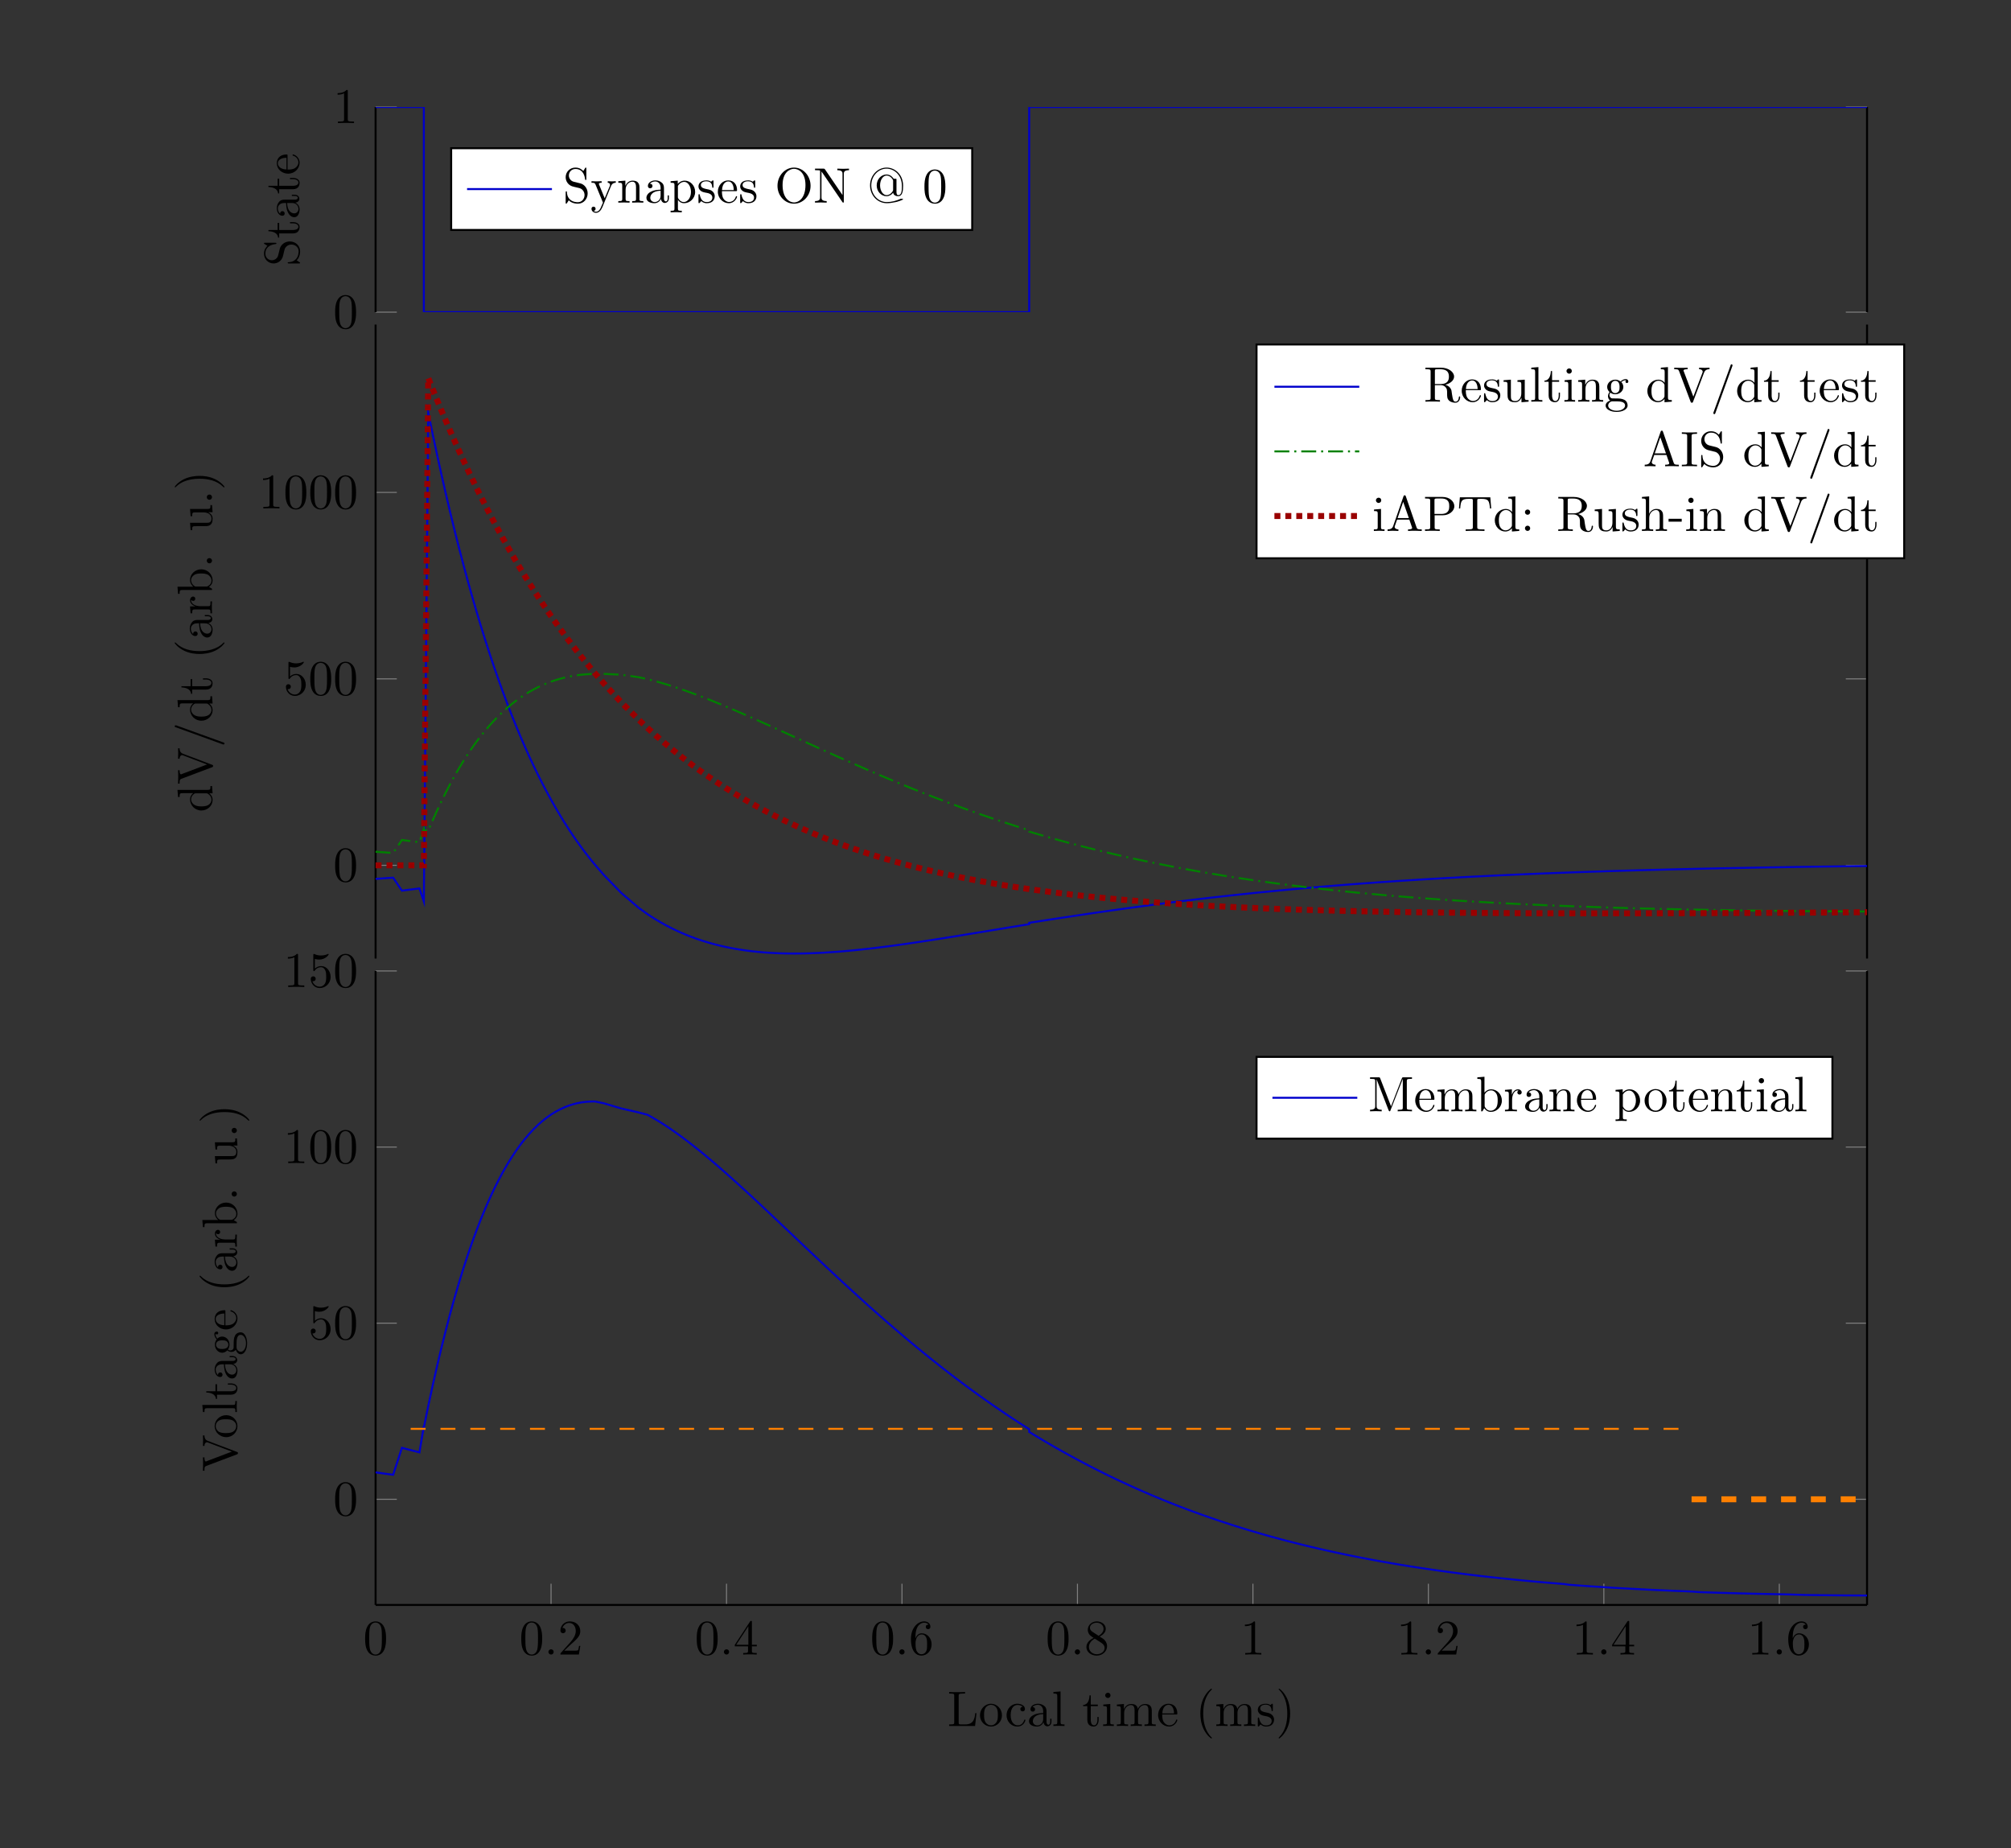 <?xml version="1.0" encoding="UTF-8"?>
<svg xmlns="http://www.w3.org/2000/svg" xmlns:xlink="http://www.w3.org/1999/xlink" width="382.848pt" height="351.815pt" viewBox="0 0 382.848 351.815" version="1.1">
<rect x="0" y="0" width="382.848" height="351.815" fill="#333333" stroke="none"/>
<defs>
<g>
<symbol overflow="visible" id="glyph0-0">
<path style="stroke:none;" d=""/>
</symbol>
<symbol overflow="visible" id="glyph0-1">
<path style="stroke:none;" d="M 4.359 -3.031 C 4.359 -3.781 4.312 -4.547 3.984 -5.25 C 3.547 -6.156 2.766 -6.312 2.375 -6.312 C 1.797 -6.312 1.109 -6.062 0.719 -5.172 C 0.422 -4.531 0.375 -3.781 0.375 -3.031 C 0.375 -2.312 0.406 -1.469 0.797 -0.75 C 1.203 0.016 1.891 0.203 2.359 0.203 C 2.875 0.203 3.594 0.016 4 -0.891 C 4.312 -1.547 4.359 -2.281 4.359 -3.031 Z M 2.359 0 C 1.984 0 1.438 -0.234 1.266 -1.141 C 1.156 -1.719 1.156 -2.578 1.156 -3.141 C 1.156 -3.75 1.156 -4.375 1.234 -4.891 C 1.406 -6.016 2.125 -6.094 2.359 -6.094 C 2.672 -6.094 3.297 -5.922 3.469 -4.984 C 3.562 -4.453 3.562 -3.734 3.562 -3.141 C 3.562 -2.438 3.562 -1.797 3.469 -1.188 C 3.328 -0.281 2.781 0 2.359 0 Z M 2.359 0 "/>
</symbol>
<symbol overflow="visible" id="glyph0-2">
<path style="stroke:none;" d="M 1.203 -0.734 L 2.203 -1.703 C 3.688 -3.016 4.25 -3.516 4.25 -4.469 C 4.25 -5.547 3.406 -6.312 2.25 -6.312 C 1.172 -6.312 0.469 -5.438 0.469 -4.594 C 0.469 -4.062 0.953 -4.062 0.969 -4.062 C 1.141 -4.062 1.469 -4.172 1.469 -4.562 C 1.469 -4.812 1.297 -5.062 0.969 -5.062 C 0.891 -5.062 0.875 -5.062 0.844 -5.047 C 1.062 -5.656 1.578 -6.016 2.125 -6.016 C 2.984 -6.016 3.391 -5.25 3.391 -4.469 C 3.391 -3.719 2.922 -2.969 2.391 -2.375 L 0.578 -0.344 C 0.469 -0.25 0.469 -0.234 0.469 0 L 3.984 0 L 4.25 -1.641 L 4.016 -1.641 C 3.969 -1.359 3.906 -0.953 3.812 -0.812 C 3.734 -0.734 3.109 -0.734 2.906 -0.734 Z M 1.203 -0.734 "/>
</symbol>
<symbol overflow="visible" id="glyph0-3">
<path style="stroke:none;" d="M 2.781 -1.562 L 2.781 -0.734 C 2.781 -0.391 2.766 -0.297 2.062 -0.297 L 1.859 -0.297 L 1.859 0 C 2.25 -0.031 2.75 -0.031 3.141 -0.031 C 3.547 -0.031 4.047 -0.031 4.438 0 L 4.438 -0.297 L 4.234 -0.297 C 3.531 -0.297 3.516 -0.391 3.516 -0.734 L 3.516 -1.562 L 4.453 -1.562 L 4.453 -1.859 L 3.516 -1.859 L 3.516 -6.172 C 3.516 -6.359 3.516 -6.406 3.359 -6.406 C 3.281 -6.406 3.25 -6.406 3.172 -6.297 L 0.266 -1.859 L 0.266 -1.562 Z M 2.844 -1.859 L 0.531 -1.859 L 2.844 -5.391 Z M 2.844 -1.859 "/>
</symbol>
<symbol overflow="visible" id="glyph0-4">
<path style="stroke:none;" d="M 1.25 -3.109 L 1.25 -3.328 C 1.25 -5.734 2.422 -6.062 2.906 -6.062 C 3.141 -6.062 3.531 -6.016 3.734 -5.688 C 3.594 -5.688 3.219 -5.688 3.219 -5.266 C 3.219 -4.969 3.453 -4.828 3.656 -4.828 C 3.812 -4.828 4.094 -4.922 4.094 -5.281 C 4.094 -5.859 3.672 -6.312 2.891 -6.312 C 1.672 -6.312 0.391 -5.078 0.391 -2.984 C 0.391 -0.469 1.5 0.203 2.375 0.203 C 3.422 0.203 4.328 -0.688 4.328 -1.938 C 4.328 -3.141 3.484 -4.047 2.438 -4.047 C 1.797 -4.047 1.438 -3.562 1.25 -3.109 Z M 2.375 -0.062 C 1.781 -0.062 1.5 -0.625 1.438 -0.766 C 1.266 -1.219 1.266 -1.969 1.266 -2.141 C 1.266 -2.875 1.578 -3.828 2.422 -3.828 C 2.578 -3.828 3.016 -3.828 3.297 -3.234 C 3.469 -2.891 3.469 -2.406 3.469 -1.938 C 3.469 -1.484 3.469 -1.016 3.312 -0.672 C 3.031 -0.109 2.594 -0.062 2.375 -0.062 Z M 2.375 -0.062 "/>
</symbol>
<symbol overflow="visible" id="glyph0-5">
<path style="stroke:none;" d="M 1.547 -4.328 C 1.109 -4.609 1.062 -4.938 1.062 -5.094 C 1.062 -5.672 1.688 -6.062 2.359 -6.062 C 3.047 -6.062 3.656 -5.578 3.656 -4.891 C 3.656 -4.359 3.281 -3.906 2.719 -3.562 Z M 2.922 -3.422 C 3.609 -3.781 4.078 -4.266 4.078 -4.891 C 4.078 -5.766 3.234 -6.312 2.375 -6.312 C 1.422 -6.312 0.656 -5.609 0.656 -4.719 C 0.656 -4.547 0.672 -4.125 1.062 -3.688 C 1.172 -3.562 1.531 -3.328 1.766 -3.172 C 1.219 -2.891 0.391 -2.375 0.391 -1.438 C 0.391 -0.422 1.359 0.203 2.359 0.203 C 3.422 0.203 4.328 -0.578 4.328 -1.594 C 4.328 -1.938 4.219 -2.359 3.859 -2.75 C 3.688 -2.953 3.531 -3.047 2.922 -3.422 Z M 1.984 -3.031 L 3.141 -2.297 C 3.406 -2.109 3.859 -1.828 3.859 -1.25 C 3.859 -0.547 3.141 -0.062 2.375 -0.062 C 1.547 -0.062 0.875 -0.641 0.875 -1.438 C 0.875 -1.984 1.172 -2.578 1.984 -3.031 Z M 1.984 -3.031 "/>
</symbol>
<symbol overflow="visible" id="glyph0-6">
<path style="stroke:none;" d="M 2.781 -6.062 C 2.781 -6.281 2.781 -6.312 2.562 -6.312 C 1.984 -5.703 1.141 -5.703 0.844 -5.703 L 0.844 -5.406 C 1.031 -5.406 1.594 -5.406 2.078 -5.656 L 2.078 -0.75 C 2.078 -0.406 2.062 -0.297 1.203 -0.297 L 0.906 -0.297 L 0.906 0 C 1.234 -0.031 2.062 -0.031 2.438 -0.031 C 2.812 -0.031 3.641 -0.031 3.969 0 L 3.969 -0.297 L 3.672 -0.297 C 2.812 -0.297 2.781 -0.391 2.781 -0.75 Z M 2.781 -6.062 "/>
</symbol>
<symbol overflow="visible" id="glyph0-7">
<path style="stroke:none;" d="M 4.25 -1.906 C 4.25 -3.031 3.469 -3.984 2.453 -3.984 C 2 -3.984 1.594 -3.828 1.25 -3.5 L 1.25 -5.344 C 1.438 -5.281 1.75 -5.219 2.062 -5.219 C 3.219 -5.219 3.875 -6.078 3.875 -6.203 C 3.875 -6.266 3.859 -6.312 3.781 -6.312 C 3.781 -6.312 3.766 -6.312 3.719 -6.281 C 3.516 -6.188 3.062 -6 2.422 -6 C 2.047 -6 1.609 -6.062 1.172 -6.266 C 1.094 -6.297 1.062 -6.297 1.047 -6.297 C 0.953 -6.297 0.953 -6.219 0.953 -6.062 L 0.953 -3.266 C 0.953 -3.094 0.953 -3.016 1.094 -3.016 C 1.156 -3.016 1.172 -3.047 1.219 -3.109 C 1.312 -3.25 1.672 -3.766 2.438 -3.766 C 2.922 -3.766 3.156 -3.328 3.234 -3.156 C 3.391 -2.812 3.406 -2.438 3.406 -1.969 C 3.406 -1.641 3.406 -1.062 3.188 -0.672 C 2.953 -0.297 2.609 -0.062 2.172 -0.062 C 1.484 -0.062 0.938 -0.562 0.781 -1.125 C 0.812 -1.109 0.828 -1.094 0.938 -1.094 C 1.25 -1.094 1.406 -1.328 1.406 -1.562 C 1.406 -1.797 1.25 -2.031 0.938 -2.031 C 0.812 -2.031 0.469 -1.953 0.469 -1.531 C 0.469 -0.703 1.125 0.203 2.188 0.203 C 3.281 0.203 4.25 -0.703 4.25 -1.906 Z M 4.25 -1.906 "/>
</symbol>
<symbol overflow="visible" id="glyph0-8">
<path style="stroke:none;" d="M 5.516 -2.438 L 5.281 -2.438 C 5.172 -1.484 5.031 -0.297 3.375 -0.297 L 2.594 -0.297 C 2.156 -0.297 2.125 -0.359 2.125 -0.672 L 2.125 -5.719 C 2.125 -6.047 2.125 -6.172 3.031 -6.172 L 3.344 -6.172 L 3.344 -6.469 C 3 -6.438 2.141 -6.438 1.75 -6.438 C 1.375 -6.438 0.641 -6.438 0.312 -6.469 L 0.312 -6.172 L 0.547 -6.172 C 1.266 -6.172 1.281 -6.062 1.281 -5.734 L 1.281 -0.734 C 1.281 -0.391 1.266 -0.297 0.547 -0.297 L 0.312 -0.297 L 0.312 0 L 5.25 0 Z M 5.516 -2.438 "/>
</symbol>
<symbol overflow="visible" id="glyph0-9">
<path style="stroke:none;" d="M 4.453 -2.031 C 4.453 -3.234 3.516 -4.234 2.375 -4.234 C 1.188 -4.234 0.266 -3.203 0.266 -2.031 C 0.266 -0.812 1.25 0.109 2.359 0.109 C 3.5 0.109 4.453 -0.828 4.453 -2.031 Z M 2.375 -0.125 C 1.953 -0.125 1.547 -0.328 1.281 -0.766 C 1.047 -1.188 1.047 -1.766 1.047 -2.109 C 1.047 -2.469 1.047 -2.984 1.281 -3.406 C 1.531 -3.828 1.984 -4.031 2.359 -4.031 C 2.781 -4.031 3.188 -3.828 3.422 -3.422 C 3.672 -3.016 3.672 -2.469 3.672 -2.109 C 3.672 -1.766 3.672 -1.25 3.469 -0.828 C 3.25 -0.406 2.844 -0.125 2.375 -0.125 Z M 2.375 -0.125 "/>
</symbol>
<symbol overflow="visible" id="glyph0-10">
<path style="stroke:none;" d="M 1.109 -2.062 C 1.109 -3.609 1.891 -4 2.391 -4 C 2.469 -4 3.062 -4 3.406 -3.656 C 3.016 -3.625 2.953 -3.344 2.953 -3.219 C 2.953 -2.969 3.125 -2.781 3.391 -2.781 C 3.641 -2.781 3.828 -2.938 3.828 -3.234 C 3.828 -3.875 3.109 -4.234 2.375 -4.234 C 1.188 -4.234 0.328 -3.219 0.328 -2.047 C 0.328 -0.828 1.266 0.109 2.359 0.109 C 3.625 0.109 3.922 -1.031 3.922 -1.125 C 3.922 -1.219 3.828 -1.219 3.812 -1.219 C 3.719 -1.219 3.703 -1.188 3.688 -1.125 C 3.406 -0.25 2.797 -0.125 2.438 -0.125 C 1.938 -0.125 1.109 -0.547 1.109 -2.062 Z M 1.109 -2.062 "/>
</symbol>
<symbol overflow="visible" id="glyph0-11">
<path style="stroke:none;" d="M 3.156 -0.719 C 3.188 -0.344 3.453 0.062 3.891 0.062 C 4.094 0.062 4.672 -0.078 4.672 -0.844 L 4.672 -1.375 L 4.438 -1.375 L 4.438 -0.844 C 4.438 -0.297 4.188 -0.234 4.094 -0.234 C 3.781 -0.234 3.734 -0.656 3.734 -0.703 L 3.734 -2.609 C 3.734 -3 3.734 -3.375 3.406 -3.719 C 3.031 -4.094 2.562 -4.234 2.109 -4.234 C 1.328 -4.234 0.672 -3.797 0.672 -3.172 C 0.672 -2.891 0.859 -2.734 1.109 -2.734 C 1.375 -2.734 1.547 -2.922 1.547 -3.156 C 1.547 -3.281 1.5 -3.594 1.062 -3.594 C 1.312 -3.922 1.781 -4.031 2.078 -4.031 C 2.547 -4.031 3.094 -3.672 3.094 -2.828 L 3.094 -2.469 C 2.609 -2.438 1.938 -2.422 1.344 -2.125 C 0.641 -1.812 0.391 -1.312 0.391 -0.906 C 0.391 -0.125 1.312 0.109 1.906 0.109 C 2.531 0.109 2.969 -0.281 3.156 -0.719 Z M 3.094 -2.266 L 3.094 -1.328 C 3.094 -0.422 2.406 -0.109 1.984 -0.109 C 1.516 -0.109 1.125 -0.438 1.125 -0.906 C 1.125 -1.438 1.531 -2.219 3.094 -2.266 Z M 3.094 -2.266 "/>
</symbol>
<symbol overflow="visible" id="glyph0-12">
<path style="stroke:none;" d="M 1.672 -6.578 L 0.312 -6.469 L 0.312 -6.172 C 0.969 -6.172 1.047 -6.109 1.047 -5.641 L 1.047 -0.719 C 1.047 -0.297 0.953 -0.297 0.312 -0.297 L 0.312 0 C 0.625 -0.016 1.125 -0.031 1.359 -0.031 C 1.594 -0.031 2.062 -0.016 2.422 0 L 2.422 -0.297 C 1.781 -0.297 1.672 -0.297 1.672 -0.719 Z M 1.672 -6.578 "/>
</symbol>
<symbol overflow="visible" id="glyph0-13">
<path style="stroke:none;" d="M 1.641 -3.781 L 2.984 -3.781 L 2.984 -4.078 L 1.641 -4.078 L 1.641 -5.828 L 1.406 -5.828 C 1.391 -5.047 1.109 -4.031 0.188 -4 L 0.188 -3.781 L 0.984 -3.781 L 0.984 -1.172 C 0.984 -0.016 1.859 0.109 2.203 0.109 C 2.875 0.109 3.141 -0.562 3.141 -1.172 L 3.141 -1.719 L 2.906 -1.719 L 2.906 -1.188 C 2.906 -0.5 2.625 -0.125 2.266 -0.125 C 1.641 -0.125 1.641 -1 1.641 -1.156 Z M 1.641 -3.781 "/>
</symbol>
<symbol overflow="visible" id="glyph0-14">
<path style="stroke:none;" d="M 1.672 -4.188 L 0.344 -4.078 L 0.344 -3.781 C 0.969 -3.781 1.047 -3.734 1.047 -3.266 L 1.047 -0.719 C 1.047 -0.297 0.953 -0.297 0.312 -0.297 L 0.312 0 C 0.609 -0.016 1.125 -0.031 1.359 -0.031 C 1.688 -0.031 2.016 -0.016 2.344 0 L 2.344 -0.297 C 1.719 -0.297 1.672 -0.344 1.672 -0.703 Z M 1.719 -5.828 C 1.719 -6.141 1.484 -6.328 1.219 -6.328 C 0.922 -6.328 0.703 -6.078 0.703 -5.828 C 0.703 -5.578 0.922 -5.328 1.219 -5.328 C 1.484 -5.328 1.719 -5.531 1.719 -5.828 Z M 1.719 -5.828 "/>
</symbol>
<symbol overflow="visible" id="glyph0-15">
<path style="stroke:none;" d="M 1.047 -3.25 L 1.047 -0.719 C 1.047 -0.297 0.938 -0.297 0.297 -0.297 L 0.297 0 C 0.641 -0.016 1.125 -0.031 1.375 -0.031 C 1.625 -0.031 2.109 -0.016 2.438 0 L 2.438 -0.297 C 1.797 -0.297 1.688 -0.297 1.688 -0.719 L 1.688 -2.469 C 1.688 -3.453 2.375 -3.984 2.969 -3.984 C 3.562 -3.984 3.672 -3.469 3.672 -2.922 L 3.672 -0.719 C 3.672 -0.297 3.562 -0.297 2.938 -0.297 L 2.938 0 C 3.266 -0.016 3.75 -0.031 4 -0.031 C 4.25 -0.031 4.75 -0.016 5.062 0 L 5.062 -0.297 C 4.438 -0.297 4.328 -0.297 4.328 -0.719 L 4.328 -2.469 C 4.328 -3.453 5 -3.984 5.609 -3.984 C 6.203 -3.984 6.312 -3.469 6.312 -2.922 L 6.312 -0.719 C 6.312 -0.297 6.203 -0.297 5.562 -0.297 L 5.562 0 C 5.906 -0.016 6.375 -0.031 6.641 -0.031 C 6.891 -0.031 7.375 -0.016 7.703 0 L 7.703 -0.297 C 7.203 -0.297 6.969 -0.297 6.953 -0.578 L 6.953 -2.391 C 6.953 -3.203 6.953 -3.5 6.672 -3.828 C 6.531 -4 6.219 -4.188 5.672 -4.188 C 4.875 -4.188 4.453 -3.609 4.297 -3.25 C 4.172 -4.078 3.469 -4.188 3.047 -4.188 C 2.344 -4.188 1.906 -3.781 1.641 -3.188 L 1.641 -4.188 L 0.297 -4.078 L 0.297 -3.781 C 0.969 -3.781 1.047 -3.719 1.047 -3.25 Z M 1.047 -3.25 "/>
</symbol>
<symbol overflow="visible" id="glyph0-16">
<path style="stroke:none;" d="M 1.062 -2.391 C 1.125 -3.797 1.906 -4.031 2.234 -4.031 C 3.203 -4.031 3.297 -2.75 3.297 -2.391 Z M 1.047 -2.188 L 3.688 -2.188 C 3.906 -2.188 3.922 -2.188 3.922 -2.391 C 3.922 -3.328 3.422 -4.234 2.234 -4.234 C 1.141 -4.234 0.266 -3.266 0.266 -2.078 C 0.266 -0.812 1.266 0.109 2.344 0.109 C 3.5 0.109 3.922 -0.953 3.922 -1.125 C 3.922 -1.219 3.859 -1.234 3.812 -1.234 C 3.719 -1.234 3.703 -1.188 3.688 -1.109 C 3.359 -0.125 2.5 -0.125 2.406 -0.125 C 1.938 -0.125 1.547 -0.422 1.328 -0.766 C 1.047 -1.219 1.047 -1.844 1.047 -2.188 Z M 1.047 -2.188 "/>
</symbol>
<symbol overflow="visible" id="glyph0-17">
<path style="stroke:none;" d="M 3.141 2.266 C 3.141 2.25 3.141 2.219 2.969 2.062 C 1.797 0.875 1.484 -0.922 1.484 -2.375 C 1.484 -4.016 1.844 -5.656 3.016 -6.844 C 3.141 -6.953 3.141 -6.984 3.141 -7 C 3.141 -7.078 3.094 -7.109 3.047 -7.109 C 2.938 -7.109 2.094 -6.453 1.531 -5.25 C 1.047 -4.219 0.938 -3.156 0.938 -2.375 C 0.938 -1.625 1.047 -0.484 1.562 0.594 C 2.125 1.75 2.938 2.375 3.047 2.375 C 3.094 2.375 3.141 2.344 3.141 2.266 Z M 3.141 2.266 "/>
</symbol>
<symbol overflow="visible" id="glyph0-18">
<path style="stroke:none;" d="M 1.969 -1.844 C 2.172 -1.797 2.953 -1.641 2.953 -0.969 C 2.953 -0.484 2.625 -0.109 1.891 -0.109 C 1.094 -0.109 0.75 -0.641 0.562 -1.453 C 0.547 -1.578 0.531 -1.609 0.438 -1.609 C 0.312 -1.609 0.312 -1.547 0.312 -1.375 L 0.312 -0.125 C 0.312 0.031 0.312 0.109 0.422 0.109 C 0.469 0.109 0.469 0.094 0.656 -0.078 C 0.672 -0.109 0.672 -0.125 0.844 -0.297 C 1.266 0.094 1.688 0.109 1.891 0.109 C 2.969 0.109 3.406 -0.531 3.406 -1.219 C 3.406 -1.719 3.125 -2 3.016 -2.109 C 2.703 -2.422 2.328 -2.484 1.938 -2.562 C 1.406 -2.672 0.766 -2.797 0.766 -3.344 C 0.766 -3.672 1.016 -4.062 1.828 -4.062 C 2.875 -4.062 2.922 -3.203 2.938 -2.922 C 2.938 -2.828 3.031 -2.828 3.047 -2.828 C 3.172 -2.828 3.172 -2.875 3.172 -3.062 L 3.172 -4.016 C 3.172 -4.172 3.172 -4.234 3.062 -4.234 C 3.016 -4.234 3 -4.234 2.875 -4.125 C 2.844 -4.094 2.75 -4 2.719 -3.984 C 2.359 -4.234 1.969 -4.234 1.828 -4.234 C 0.672 -4.234 0.312 -3.609 0.312 -3.078 C 0.312 -2.75 0.469 -2.484 0.719 -2.266 C 1.016 -2.031 1.281 -1.969 1.969 -1.844 Z M 1.969 -1.844 "/>
</symbol>
<symbol overflow="visible" id="glyph0-19">
<path style="stroke:none;" d="M 2.734 -2.375 C 2.734 -3.109 2.625 -4.25 2.109 -5.328 C 1.547 -6.484 0.734 -7.109 0.641 -7.109 C 0.578 -7.109 0.547 -7.062 0.547 -7 C 0.547 -6.984 0.547 -6.953 0.719 -6.797 C 1.641 -5.859 2.188 -4.344 2.188 -2.375 C 2.188 -0.75 1.844 0.922 0.656 2.109 C 0.547 2.219 0.547 2.25 0.547 2.266 C 0.547 2.328 0.578 2.375 0.641 2.375 C 0.734 2.375 1.578 1.719 2.141 0.516 C 2.625 -0.516 2.734 -1.578 2.734 -2.375 Z M 2.734 -2.375 "/>
</symbol>
<symbol overflow="visible" id="glyph0-20">
<path style="stroke:none;" d="M 2.281 -6.266 C 2.203 -6.469 2.172 -6.469 1.953 -6.469 L 0.344 -6.469 L 0.344 -6.172 L 0.578 -6.172 C 1.312 -6.172 1.328 -6.062 1.328 -5.734 L 1.328 -1 C 1.328 -0.734 1.328 -0.297 0.344 -0.297 L 0.344 0 C 0.688 -0.016 1.141 -0.031 1.453 -0.031 C 1.766 -0.031 2.234 -0.016 2.562 0 L 2.562 -0.297 C 1.594 -0.297 1.594 -0.734 1.594 -1 L 1.594 -6.094 L 3.875 -0.203 C 3.922 -0.078 3.984 0 4.078 0 C 4.172 0 4.203 -0.078 4.234 -0.188 L 6.578 -6.172 L 6.578 -0.734 C 6.578 -0.391 6.562 -0.297 5.828 -0.297 L 5.609 -0.297 L 5.609 0 C 5.953 -0.031 6.594 -0.031 6.969 -0.031 C 7.344 -0.031 7.969 -0.031 8.328 0 L 8.328 -0.297 L 8.094 -0.297 C 7.359 -0.297 7.344 -0.391 7.344 -0.734 L 7.344 -5.734 C 7.344 -6.062 7.359 -6.172 8.094 -6.172 L 8.328 -6.172 L 8.328 -6.469 L 6.719 -6.469 C 6.484 -6.469 6.484 -6.453 6.406 -6.281 L 4.344 -0.953 Z M 2.281 -6.266 "/>
</symbol>
<symbol overflow="visible" id="glyph0-21">
<path style="stroke:none;" d="M 1.625 -3.562 L 1.625 -6.578 L 0.266 -6.469 L 0.266 -6.172 C 0.922 -6.172 1 -6.109 1 -5.641 L 1 0 L 1.234 0 C 1.25 -0.016 1.328 -0.141 1.578 -0.594 C 1.719 -0.375 2.125 0.109 2.828 0.109 C 3.953 0.109 4.938 -0.828 4.938 -2.047 C 4.938 -3.25 4 -4.188 2.922 -4.188 C 2.188 -4.188 1.781 -3.734 1.625 -3.562 Z M 1.656 -1.078 L 1.656 -3.031 C 1.656 -3.203 1.656 -3.219 1.766 -3.375 C 2.125 -3.906 2.656 -3.984 2.875 -3.984 C 3.297 -3.984 3.641 -3.734 3.875 -3.375 C 4.125 -2.984 4.141 -2.438 4.141 -2.062 C 4.141 -1.703 4.125 -1.141 3.859 -0.703 C 3.656 -0.422 3.297 -0.109 2.781 -0.109 C 2.359 -0.109 2.016 -0.328 1.797 -0.688 C 1.656 -0.875 1.656 -0.906 1.656 -1.078 Z M 1.656 -1.078 "/>
</symbol>
<symbol overflow="visible" id="glyph0-22">
<path style="stroke:none;" d="M 1.578 -3.141 L 1.578 -4.188 L 0.266 -4.078 L 0.266 -3.781 C 0.922 -3.781 1 -3.719 1 -3.25 L 1 -0.719 C 1 -0.297 0.906 -0.297 0.266 -0.297 L 0.266 0 C 0.641 -0.016 1.078 -0.031 1.344 -0.031 C 1.719 -0.031 2.172 -0.031 2.547 0 L 2.547 -0.297 L 2.344 -0.297 C 1.641 -0.297 1.625 -0.391 1.625 -0.734 L 1.625 -2.203 C 1.625 -3.141 2.031 -3.984 2.75 -3.984 C 2.812 -3.984 2.828 -3.984 2.844 -3.969 C 2.828 -3.953 2.625 -3.844 2.625 -3.594 C 2.625 -3.328 2.828 -3.188 3.047 -3.188 C 3.203 -3.188 3.453 -3.297 3.453 -3.609 C 3.453 -3.906 3.156 -4.188 2.75 -4.188 C 2.062 -4.188 1.719 -3.547 1.578 -3.141 Z M 1.578 -3.141 "/>
</symbol>
<symbol overflow="visible" id="glyph0-23">
<path style="stroke:none;" d="M 1.047 -3.25 L 1.047 -0.719 C 1.047 -0.297 0.938 -0.297 0.297 -0.297 L 0.297 0 C 0.641 -0.016 1.125 -0.031 1.375 -0.031 C 1.625 -0.031 2.109 -0.016 2.438 0 L 2.438 -0.297 C 1.797 -0.297 1.688 -0.297 1.688 -0.719 L 1.688 -2.469 C 1.688 -3.453 2.375 -3.984 2.969 -3.984 C 3.562 -3.984 3.672 -3.469 3.672 -2.922 L 3.672 -0.719 C 3.672 -0.297 3.562 -0.297 2.938 -0.297 L 2.938 0 C 3.266 -0.016 3.75 -0.031 4 -0.031 C 4.25 -0.031 4.75 -0.016 5.062 0 L 5.062 -0.297 C 4.578 -0.297 4.344 -0.297 4.328 -0.578 L 4.328 -2.391 C 4.328 -3.203 4.328 -3.5 4.031 -3.828 C 3.906 -4 3.594 -4.188 3.047 -4.188 C 2.344 -4.188 1.906 -3.781 1.641 -3.188 L 1.641 -4.188 L 0.297 -4.078 L 0.297 -3.781 C 0.969 -3.781 1.047 -3.719 1.047 -3.25 Z M 1.047 -3.25 "/>
</symbol>
<symbol overflow="visible" id="glyph0-24">
<path style="stroke:none;" d="M 1.625 -3.562 L 1.625 -4.188 L 0.266 -4.078 L 0.266 -3.781 C 0.938 -3.781 1 -3.734 1 -3.312 L 1 1.125 C 1 1.547 0.906 1.547 0.266 1.547 L 0.266 1.844 C 0.594 1.828 1.078 1.812 1.328 1.812 C 1.578 1.812 2.062 1.828 2.391 1.844 L 2.391 1.547 C 1.766 1.547 1.656 1.547 1.656 1.125 L 1.656 -0.562 C 1.703 -0.406 2.109 0.109 2.828 0.109 C 3.953 0.109 4.938 -0.828 4.938 -2.047 C 4.938 -3.25 4.016 -4.188 2.953 -4.188 C 2.219 -4.188 1.812 -3.766 1.625 -3.562 Z M 1.656 -1.078 L 1.656 -3.188 C 1.938 -3.672 2.391 -3.953 2.875 -3.953 C 3.562 -3.953 4.141 -3.109 4.141 -2.047 C 4.141 -0.906 3.484 -0.109 2.781 -0.109 C 2.406 -0.109 2.047 -0.297 1.797 -0.688 C 1.656 -0.875 1.656 -0.891 1.656 -1.078 Z M 1.656 -1.078 "/>
</symbol>
<symbol overflow="visible" id="glyph0-25">
<path style="stroke:none;" d="M 2.125 -3.344 L 2.125 -5.797 C 2.125 -6.016 2.125 -6.125 2.328 -6.156 C 2.422 -6.172 2.703 -6.172 2.891 -6.172 C 3.734 -6.172 4.797 -6.141 4.797 -4.766 C 4.797 -4.109 4.578 -3.344 3.172 -3.344 Z M 4.125 -3.219 C 5.031 -3.453 5.781 -4.031 5.781 -4.766 C 5.781 -5.672 4.703 -6.469 3.297 -6.469 L 0.328 -6.469 L 0.328 -6.172 L 0.562 -6.172 C 1.281 -6.172 1.312 -6.062 1.312 -5.734 L 1.312 -0.734 C 1.312 -0.391 1.281 -0.297 0.562 -0.297 L 0.328 -0.297 L 0.328 0 C 0.672 -0.031 1.344 -0.031 1.719 -0.031 C 2.078 -0.031 2.75 -0.031 3.094 0 L 3.094 -0.297 L 2.875 -0.297 C 2.141 -0.297 2.125 -0.391 2.125 -0.734 L 2.125 -3.141 L 3.203 -3.141 C 3.359 -3.141 3.766 -3.141 4.094 -2.812 C 4.453 -2.469 4.453 -2.172 4.453 -1.547 C 4.453 -0.922 4.453 -0.547 4.844 -0.188 C 5.234 0.156 5.75 0.203 6.031 0.203 C 6.766 0.203 6.938 -0.562 6.938 -0.828 C 6.938 -0.891 6.938 -1 6.812 -1 C 6.703 -1 6.703 -0.906 6.688 -0.844 C 6.641 -0.172 6.312 0 6.062 0 C 5.609 0 5.531 -0.484 5.391 -1.359 L 5.281 -2.125 C 5.109 -2.734 4.641 -3.047 4.125 -3.219 Z M 4.125 -3.219 "/>
</symbol>
<symbol overflow="visible" id="glyph0-26">
<path style="stroke:none;" d="M 3.703 -0.75 L 3.703 0.109 L 5.062 0 L 5.062 -0.297 C 4.406 -0.297 4.328 -0.359 4.328 -0.828 L 4.328 -4.188 L 2.938 -4.078 L 2.938 -3.781 C 3.594 -3.781 3.672 -3.719 3.672 -3.25 L 3.672 -1.578 C 3.672 -0.75 3.219 -0.109 2.531 -0.109 C 1.734 -0.109 1.688 -0.547 1.688 -1.047 L 1.688 -4.188 L 0.297 -4.078 L 0.297 -3.781 C 1.047 -3.781 1.047 -3.766 1.047 -2.922 L 1.047 -1.5 C 1.047 -0.75 1.047 0.109 2.484 0.109 C 3.016 0.109 3.422 -0.156 3.703 -0.75 Z M 3.703 -0.75 "/>
</symbol>
<symbol overflow="visible" id="glyph0-27">
<path style="stroke:none;" d="M 2.109 -1.625 C 1.281 -1.625 1.281 -2.578 1.281 -2.797 C 1.281 -3.047 1.281 -3.359 1.438 -3.594 C 1.5 -3.703 1.719 -3.969 2.109 -3.969 C 2.922 -3.969 2.922 -3.016 2.922 -2.797 C 2.922 -2.547 2.922 -2.25 2.781 -2 C 2.703 -1.891 2.484 -1.625 2.109 -1.625 Z M 1 -1.266 C 1 -1.297 1 -1.516 1.172 -1.703 C 1.531 -1.438 1.922 -1.406 2.109 -1.406 C 2.984 -1.406 3.641 -2.062 3.641 -2.797 C 3.641 -3.141 3.484 -3.5 3.25 -3.719 C 3.594 -4.031 3.922 -4.078 4.094 -4.078 C 4.125 -4.078 4.172 -4.078 4.188 -4.078 C 4.094 -4.031 4.047 -3.922 4.047 -3.812 C 4.047 -3.656 4.172 -3.547 4.312 -3.547 C 4.406 -3.547 4.594 -3.609 4.594 -3.828 C 4.594 -3.984 4.484 -4.297 4.109 -4.297 C 3.922 -4.297 3.5 -4.234 3.109 -3.844 C 2.703 -4.156 2.312 -4.188 2.109 -4.188 C 1.219 -4.188 0.562 -3.531 0.562 -2.797 C 0.562 -2.391 0.781 -2.031 1.016 -1.828 C 0.891 -1.688 0.719 -1.375 0.719 -1.047 C 0.719 -0.75 0.844 -0.391 1.141 -0.203 C 0.562 -0.031 0.266 0.375 0.266 0.75 C 0.266 1.438 1.203 1.953 2.359 1.953 C 3.469 1.953 4.453 1.469 4.453 0.734 C 4.453 0.391 4.328 -0.078 3.844 -0.344 C 3.344 -0.609 2.797 -0.609 2.219 -0.609 C 1.984 -0.609 1.578 -0.609 1.5 -0.625 C 1.203 -0.656 1 -0.953 1 -1.266 Z M 2.375 1.734 C 1.406 1.734 0.75 1.25 0.75 0.75 C 0.75 0.312 1.125 -0.031 1.531 -0.062 L 2.094 -0.062 C 2.906 -0.062 3.969 -0.062 3.969 0.75 C 3.969 1.266 3.297 1.734 2.375 1.734 Z M 2.375 1.734 "/>
</symbol>
<symbol overflow="visible" id="glyph0-28">
<path style="stroke:none;" d="M 3.594 -0.516 L 3.594 0.109 L 4.984 0 L 4.984 -0.297 C 4.328 -0.297 4.25 -0.359 4.25 -0.828 L 4.25 -6.578 L 2.891 -6.469 L 2.891 -6.172 C 3.547 -6.172 3.625 -6.109 3.625 -5.641 L 3.625 -3.594 C 3.359 -3.938 2.938 -4.188 2.438 -4.188 C 1.312 -4.188 0.328 -3.25 0.328 -2.031 C 0.328 -0.828 1.25 0.109 2.328 0.109 C 2.938 0.109 3.359 -0.219 3.594 -0.516 Z M 3.594 -3.062 L 3.594 -1.125 C 3.594 -0.953 3.594 -0.922 3.5 -0.766 C 3.203 -0.312 2.781 -0.109 2.375 -0.109 C 1.953 -0.109 1.609 -0.344 1.375 -0.703 C 1.141 -1.094 1.109 -1.641 1.109 -2.031 C 1.109 -2.375 1.125 -2.938 1.406 -3.375 C 1.594 -3.672 1.953 -3.984 2.469 -3.984 C 2.797 -3.984 3.203 -3.828 3.5 -3.406 C 3.594 -3.25 3.594 -3.234 3.594 -3.062 Z M 3.594 -3.062 "/>
</symbol>
<symbol overflow="visible" id="glyph0-29">
<path style="stroke:none;" d="M 5.875 -5.547 C 6.016 -5.891 6.266 -6.172 6.906 -6.172 L 6.906 -6.469 C 6.625 -6.453 6.234 -6.438 6 -6.438 C 5.703 -6.438 5.156 -6.453 4.922 -6.469 L 4.922 -6.172 C 5.406 -6.172 5.609 -5.922 5.609 -5.703 C 5.609 -5.625 5.578 -5.562 5.562 -5.516 L 3.828 -0.953 L 2.016 -5.734 C 1.953 -5.859 1.953 -5.875 1.953 -5.906 C 1.953 -6.172 2.5 -6.172 2.734 -6.172 L 2.734 -6.469 C 2.391 -6.438 1.75 -6.438 1.375 -6.438 C 0.922 -6.438 0.516 -6.453 0.188 -6.469 L 0.188 -6.172 C 0.797 -6.172 0.969 -6.172 1.109 -5.812 L 3.297 0 C 3.375 0.188 3.422 0.203 3.547 0.203 C 3.703 0.203 3.719 0.156 3.766 0.031 Z M 5.875 -5.547 "/>
</symbol>
<symbol overflow="visible" id="glyph0-30">
<path style="stroke:none;" d="M 4.141 -6.734 C 4.188 -6.859 4.188 -6.891 4.188 -6.906 C 4.188 -7.016 4.109 -7.109 4 -7.109 C 3.875 -7.109 3.828 -7 3.812 -6.906 L 0.578 2 C 0.531 2.125 0.531 2.156 0.531 2.172 C 0.531 2.281 0.609 2.375 0.719 2.375 C 0.859 2.375 0.891 2.266 0.922 2.172 Z M 4.141 -6.734 "/>
</symbol>
<symbol overflow="visible" id="glyph0-31">
<path style="stroke:none;" d="M 3.766 -6.594 C 3.719 -6.719 3.703 -6.781 3.547 -6.781 C 3.406 -6.781 3.375 -6.719 3.328 -6.594 L 1.359 -0.922 C 1.188 -0.438 0.812 -0.297 0.297 -0.297 L 0.297 0 C 0.516 -0.016 0.922 -0.031 1.266 -0.031 C 1.562 -0.031 2.062 -0.016 2.359 0 L 2.359 -0.297 C 1.891 -0.297 1.641 -0.531 1.641 -0.781 C 1.641 -0.812 1.656 -0.906 1.672 -0.922 L 2.109 -2.156 L 4.438 -2.156 L 4.938 -0.703 C 4.953 -0.672 4.969 -0.609 4.969 -0.578 C 4.969 -0.297 4.438 -0.297 4.188 -0.297 L 4.188 0 C 4.531 -0.031 5.188 -0.031 5.547 -0.031 C 5.953 -0.031 6.391 -0.016 6.797 0 L 6.797 -0.297 L 6.625 -0.297 C 6.047 -0.297 5.922 -0.359 5.812 -0.672 Z M 3.266 -5.531 L 4.344 -2.453 L 2.203 -2.453 Z M 3.266 -5.531 "/>
</symbol>
<symbol overflow="visible" id="glyph0-32">
<path style="stroke:none;" d="M 2.125 -5.734 C 2.125 -6.062 2.156 -6.172 2.906 -6.172 L 3.156 -6.172 L 3.156 -6.469 C 2.828 -6.438 2.078 -6.438 1.719 -6.438 C 1.344 -6.438 0.594 -6.438 0.266 -6.469 L 0.266 -6.172 L 0.516 -6.172 C 1.266 -6.172 1.281 -6.062 1.281 -5.734 L 1.281 -0.734 C 1.281 -0.391 1.266 -0.297 0.516 -0.297 L 0.266 -0.297 L 0.266 0 C 0.594 -0.031 1.344 -0.031 1.703 -0.031 C 2.078 -0.031 2.828 -0.031 3.156 0 L 3.156 -0.297 L 2.906 -0.297 C 2.156 -0.297 2.125 -0.391 2.125 -0.734 Z M 2.125 -5.734 "/>
</symbol>
<symbol overflow="visible" id="glyph0-33">
<path style="stroke:none;" d="M 3.297 -3.672 L 2.094 -3.969 C 1.5 -4.109 1.141 -4.625 1.141 -5.172 C 1.141 -5.828 1.641 -6.406 2.391 -6.406 C 3.969 -6.406 4.172 -4.859 4.234 -4.438 C 4.234 -4.375 4.234 -4.312 4.344 -4.312 C 4.469 -4.312 4.469 -4.359 4.469 -4.547 L 4.469 -6.453 C 4.469 -6.609 4.469 -6.672 4.359 -6.672 C 4.297 -6.672 4.297 -6.672 4.219 -6.547 L 3.891 -6.016 C 3.609 -6.281 3.219 -6.672 2.375 -6.672 C 1.328 -6.672 0.531 -5.844 0.531 -4.844 C 0.531 -4.047 1.031 -3.359 1.766 -3.109 C 1.875 -3.062 2.359 -2.953 3.016 -2.797 C 3.281 -2.734 3.562 -2.656 3.828 -2.312 C 4.031 -2.062 4.125 -1.75 4.125 -1.438 C 4.125 -0.766 3.641 -0.078 2.844 -0.078 C 2.578 -0.078 1.859 -0.125 1.359 -0.594 C 0.812 -1.109 0.781 -1.719 0.766 -2.062 C 0.75 -2.156 0.688 -2.156 0.656 -2.156 C 0.531 -2.156 0.531 -2.078 0.531 -1.906 L 0.531 -0.016 C 0.531 0.141 0.531 0.203 0.641 0.203 C 0.703 0.203 0.703 0.188 0.781 0.078 C 0.781 0.078 0.812 0.047 1.125 -0.453 C 1.406 -0.125 2.016 0.203 2.859 0.203 C 3.969 0.203 4.719 -0.719 4.719 -1.766 C 4.719 -2.703 4.094 -3.484 3.297 -3.672 Z M 3.297 -3.672 "/>
</symbol>
<symbol overflow="visible" id="glyph0-34">
<path style="stroke:none;" d="M 2.156 -2.984 L 3.75 -2.984 C 4.891 -2.984 5.906 -3.766 5.906 -4.703 C 5.906 -5.641 4.969 -6.469 3.672 -6.469 L 0.328 -6.469 L 0.328 -6.172 L 0.562 -6.172 C 1.281 -6.172 1.312 -6.062 1.312 -5.734 L 1.312 -0.734 C 1.312 -0.391 1.281 -0.297 0.562 -0.297 L 0.328 -0.297 L 0.328 0 C 0.656 -0.031 1.359 -0.031 1.719 -0.031 C 2.078 -0.031 2.797 -0.031 3.125 0 L 3.125 -0.297 L 2.891 -0.297 C 2.172 -0.297 2.156 -0.391 2.156 -0.734 Z M 2.125 -3.234 L 2.125 -5.797 C 2.125 -6.109 2.141 -6.172 2.578 -6.172 L 3.422 -6.172 C 4.938 -6.172 4.938 -5.172 4.938 -4.703 C 4.938 -4.266 4.938 -3.234 3.422 -3.234 Z M 2.125 -3.234 "/>
</symbol>
<symbol overflow="visible" id="glyph0-35">
<path style="stroke:none;" d="M 6.312 -6.406 L 0.516 -6.406 L 0.344 -4.281 L 0.578 -4.281 C 0.703 -5.797 0.859 -6.109 2.281 -6.109 C 2.453 -6.109 2.703 -6.109 2.797 -6.094 C 2.984 -6.062 2.984 -5.953 2.984 -5.734 L 2.984 -0.75 C 2.984 -0.422 2.984 -0.297 2 -0.297 L 1.625 -0.297 L 1.625 0 C 2 -0.031 2.969 -0.031 3.406 -0.031 C 3.844 -0.031 4.812 -0.031 5.203 0 L 5.203 -0.297 L 4.828 -0.297 C 3.828 -0.297 3.828 -0.422 3.828 -0.75 L 3.828 -5.734 C 3.828 -5.922 3.828 -6.062 4 -6.094 C 4.109 -6.109 4.359 -6.109 4.547 -6.109 C 5.969 -6.109 6.109 -5.797 6.25 -4.281 L 6.484 -4.281 Z M 6.312 -6.406 "/>
</symbol>
<symbol overflow="visible" id="glyph0-36">
<path style="stroke:none;" d="M 1.812 -3.578 C 1.812 -3.859 1.594 -4.078 1.312 -4.078 C 1.047 -4.078 0.812 -3.859 0.812 -3.578 C 0.812 -3.297 1.047 -3.078 1.312 -3.078 C 1.594 -3.078 1.812 -3.297 1.812 -3.578 Z M 1.812 -0.5 C 1.812 -0.781 1.594 -1 1.312 -1 C 1.047 -1 0.812 -0.781 0.812 -0.5 C 0.812 -0.234 1.047 0 1.312 0 C 1.594 0 1.812 -0.234 1.812 -0.5 Z M 1.812 -0.5 "/>
</symbol>
<symbol overflow="visible" id="glyph0-37">
<path style="stroke:none;" d="M 1.047 -0.719 C 1.047 -0.297 0.938 -0.297 0.297 -0.297 L 0.297 0 C 0.641 -0.016 1.125 -0.031 1.375 -0.031 C 1.625 -0.031 2.109 -0.016 2.438 0 L 2.438 -0.297 C 1.797 -0.297 1.688 -0.297 1.688 -0.719 L 1.688 -2.469 C 1.688 -3.453 2.375 -3.984 2.969 -3.984 C 3.562 -3.984 3.672 -3.469 3.672 -2.922 L 3.672 -0.719 C 3.672 -0.297 3.562 -0.297 2.938 -0.297 L 2.938 0 C 3.266 -0.016 3.75 -0.031 4 -0.031 C 4.25 -0.031 4.75 -0.016 5.062 0 L 5.062 -0.297 C 4.578 -0.297 4.344 -0.297 4.328 -0.578 L 4.328 -2.391 C 4.328 -3.203 4.328 -3.5 4.031 -3.828 C 3.906 -4 3.594 -4.188 3.047 -4.188 C 2.25 -4.188 1.828 -3.609 1.672 -3.25 L 1.672 -6.578 L 0.297 -6.469 L 0.297 -6.172 C 0.969 -6.172 1.047 -6.109 1.047 -5.641 Z M 1.047 -0.719 "/>
</symbol>
<symbol overflow="visible" id="glyph0-38">
<path style="stroke:none;" d="M 2.609 -1.766 L 2.609 -2.312 L 0.109 -2.312 L 0.109 -1.766 Z M 2.609 -1.766 "/>
</symbol>
<symbol overflow="visible" id="glyph0-39">
<path style="stroke:none;" d="M 3.922 -3.188 C 4.172 -3.781 4.656 -3.781 4.812 -3.781 L 4.812 -4.078 C 4.594 -4.062 4.312 -4.047 4.094 -4.047 C 3.922 -4.047 3.484 -4.078 3.281 -4.078 L 3.281 -3.781 C 3.562 -3.781 3.719 -3.609 3.719 -3.375 C 3.719 -3.281 3.719 -3.266 3.672 -3.156 L 2.703 -0.828 L 1.656 -3.375 C 1.625 -3.469 1.594 -3.5 1.594 -3.547 C 1.594 -3.781 1.953 -3.781 2.125 -3.781 L 2.125 -4.078 C 1.891 -4.078 1.266 -4.047 1.094 -4.047 C 0.844 -4.047 0.469 -4.062 0.188 -4.078 L 0.188 -3.781 C 0.641 -3.781 0.812 -3.781 0.953 -3.453 L 2.375 0 C 2.312 0.125 2.188 0.438 2.125 0.562 C 1.922 1.078 1.656 1.734 1.047 1.734 C 1 1.734 0.781 1.734 0.609 1.562 C 0.906 1.531 0.969 1.312 0.969 1.172 C 0.969 0.922 0.797 0.766 0.578 0.766 C 0.391 0.766 0.188 0.891 0.188 1.172 C 0.188 1.594 0.578 1.938 1.047 1.938 C 1.641 1.938 2.031 1.406 2.266 0.859 Z M 3.922 -3.188 "/>
</symbol>
<symbol overflow="visible" id="glyph0-40">
<path style="stroke:none;" d="M 6.828 -3.203 C 6.828 -5.141 5.391 -6.672 3.672 -6.672 C 1.984 -6.672 0.531 -5.156 0.531 -3.203 C 0.531 -1.266 1.984 0.203 3.672 0.203 C 5.391 0.203 6.828 -1.297 6.828 -3.203 Z M 3.688 -0.031 C 2.781 -0.031 1.5 -0.875 1.5 -3.344 C 1.5 -5.797 2.891 -6.438 3.672 -6.438 C 4.5 -6.438 5.859 -5.766 5.859 -3.344 C 5.859 -0.828 4.547 -0.031 3.688 -0.031 Z M 3.688 -0.031 "/>
</symbol>
<symbol overflow="visible" id="glyph0-41">
<path style="stroke:none;" d="M 2.203 -6.344 C 2.109 -6.453 2.109 -6.469 1.922 -6.469 L 0.312 -6.469 L 0.312 -6.172 L 0.594 -6.172 C 0.734 -6.172 0.922 -6.172 1.062 -6.156 C 1.281 -6.125 1.281 -6.109 1.281 -5.938 L 1.281 -1 C 1.281 -0.734 1.281 -0.297 0.312 -0.297 L 0.312 0 C 0.641 -0.016 1.109 -0.031 1.422 -0.031 C 1.734 -0.031 2.203 -0.016 2.531 0 L 2.531 -0.297 C 1.547 -0.297 1.547 -0.734 1.547 -1 L 1.547 -5.922 C 1.594 -5.875 1.609 -5.859 1.641 -5.797 L 5.516 -0.125 C 5.594 -0.016 5.609 0 5.672 0 C 5.797 0 5.797 -0.062 5.797 -0.25 L 5.797 -5.469 C 5.797 -5.734 5.797 -6.172 6.781 -6.172 L 6.781 -6.469 C 6.453 -6.453 5.984 -6.438 5.672 -6.438 C 5.359 -6.438 4.891 -6.453 4.562 -6.469 L 4.562 -6.172 C 5.547 -6.172 5.547 -5.734 5.547 -5.469 L 5.547 -1.438 Z M 2.203 -6.344 "/>
</symbol>
<symbol overflow="visible" id="glyph0-42">
<path style="stroke:none;" d="M 5.562 -4.328 C 5.562 -4.547 5.562 -4.547 5.344 -4.547 L 5.172 -4.547 C 5.031 -4.547 5.016 -4.562 4.969 -4.625 C 4.531 -5.234 4.031 -5.359 3.672 -5.359 C 2.688 -5.359 1.797 -4.484 1.797 -3.281 C 1.797 -2.094 2.688 -1.219 3.672 -1.219 C 4.172 -1.219 4.625 -1.484 4.922 -1.891 C 5.016 -1.391 5.5 -1.219 5.859 -1.219 C 6.688 -1.219 6.828 -2.188 6.828 -3.203 C 6.828 -5.422 5.203 -6.672 3.688 -6.672 C 1.953 -6.672 0.531 -5.172 0.531 -3.281 C 0.531 -1.5 1.844 0.109 3.734 0.109 C 4.219 0.109 4.828 0.031 5.438 -0.109 C 5.688 -0.156 6.812 -0.5 6.812 -0.641 C 6.812 -0.734 6.75 -0.734 6.594 -0.734 L 6.516 -0.734 C 6.359 -0.734 6.344 -0.734 6.297 -0.703 C 5.484 -0.328 4.609 -0.109 3.719 -0.109 C 2 -0.109 0.766 -1.594 0.766 -3.281 C 0.766 -5.094 2.125 -6.469 3.672 -6.469 C 4.969 -6.469 6.594 -5.422 6.594 -3.141 C 6.594 -2.266 6.531 -1.422 5.906 -1.422 C 5.562 -1.422 5.562 -1.906 5.562 -2.047 Z M 4.922 -2.484 C 4.922 -2.312 4.922 -2.266 4.781 -2.078 C 4.359 -1.484 3.875 -1.422 3.688 -1.422 C 3.016 -1.422 2.438 -2.234 2.438 -3.281 C 2.438 -4.344 3 -5.156 3.688 -5.156 C 4 -5.156 4.453 -5 4.797 -4.469 C 4.922 -4.297 4.922 -4.266 4.922 -4.094 Z M 4.922 -2.484 "/>
</symbol>
<symbol overflow="visible" id="glyph1-0">
<path style="stroke:none;" d=""/>
</symbol>
<symbol overflow="visible" id="glyph1-1">
<path style="stroke:none;" d="M 1.812 -0.5 C 1.812 -0.781 1.594 -1 1.312 -1 C 1.047 -1 0.812 -0.781 0.812 -0.5 C 0.812 -0.234 1.047 0 1.312 0 C 1.594 0 1.812 -0.234 1.812 -0.5 Z M 1.812 -0.5 "/>
</symbol>
<symbol overflow="visible" id="glyph2-0">
<path style="stroke:none;" d=""/>
</symbol>
<symbol overflow="visible" id="glyph2-1">
<path style="stroke:none;" d="M -5.547 -5.875 C -5.891 -6.016 -6.172 -6.266 -6.172 -6.906 L -6.469 -6.906 C -6.453 -6.625 -6.438 -6.234 -6.438 -6 C -6.438 -5.703 -6.453 -5.156 -6.469 -4.922 L -6.172 -4.922 C -6.172 -5.406 -5.922 -5.609 -5.703 -5.609 C -5.625 -5.609 -5.562 -5.578 -5.516 -5.562 L -0.953 -3.828 L -5.734 -2.016 C -5.859 -1.953 -5.875 -1.953 -5.906 -1.953 C -6.172 -1.953 -6.172 -2.5 -6.172 -2.734 L -6.469 -2.734 C -6.438 -2.391 -6.438 -1.75 -6.438 -1.375 C -6.438 -0.922 -6.453 -0.516 -6.469 -0.188 L -6.172 -0.188 C -6.172 -0.797 -6.172 -0.969 -5.812 -1.109 L 0 -3.297 C 0.188 -3.375 0.203 -3.422 0.203 -3.547 C 0.203 -3.703 0.156 -3.719 0.031 -3.766 Z M -5.547 -5.875 "/>
</symbol>
<symbol overflow="visible" id="glyph2-2">
<path style="stroke:none;" d="M -2.031 -4.453 C -3.234 -4.453 -4.234 -3.516 -4.234 -2.375 C -4.234 -1.188 -3.203 -0.266 -2.031 -0.266 C -0.812 -0.266 0.109 -1.25 0.109 -2.359 C 0.109 -3.5 -0.828 -4.453 -2.031 -4.453 Z M -0.125 -2.375 C -0.125 -1.953 -0.328 -1.547 -0.766 -1.281 C -1.188 -1.047 -1.766 -1.047 -2.109 -1.047 C -2.469 -1.047 -2.984 -1.047 -3.406 -1.281 C -3.828 -1.531 -4.031 -1.984 -4.031 -2.359 C -4.031 -2.781 -3.828 -3.188 -3.422 -3.422 C -3.016 -3.672 -2.469 -3.672 -2.109 -3.672 C -1.766 -3.672 -1.25 -3.672 -0.828 -3.469 C -0.406 -3.25 -0.125 -2.844 -0.125 -2.375 Z M -0.125 -2.375 "/>
</symbol>
<symbol overflow="visible" id="glyph2-3">
<path style="stroke:none;" d="M -6.578 -1.672 L -6.469 -0.312 L -6.172 -0.312 C -6.172 -0.969 -6.109 -1.047 -5.641 -1.047 L -0.719 -1.047 C -0.297 -1.047 -0.297 -0.953 -0.297 -0.312 L 0 -0.312 C -0.016 -0.625 -0.031 -1.125 -0.031 -1.359 C -0.031 -1.594 -0.016 -2.062 0 -2.422 L -0.297 -2.422 C -0.297 -1.781 -0.297 -1.672 -0.719 -1.672 Z M -6.578 -1.672 "/>
</symbol>
<symbol overflow="visible" id="glyph2-4">
<path style="stroke:none;" d="M -3.781 -1.641 L -3.781 -2.984 L -4.078 -2.984 L -4.078 -1.641 L -5.828 -1.641 L -5.828 -1.406 C -5.047 -1.391 -4.031 -1.109 -4 -0.188 L -3.781 -0.188 L -3.781 -0.984 L -1.172 -0.984 C -0.016 -0.984 0.109 -1.859 0.109 -2.203 C 0.109 -2.875 -0.562 -3.141 -1.172 -3.141 L -1.719 -3.141 L -1.719 -2.906 L -1.188 -2.906 C -0.5 -2.906 -0.125 -2.625 -0.125 -2.266 C -0.125 -1.641 -1 -1.641 -1.156 -1.641 Z M -3.781 -1.641 "/>
</symbol>
<symbol overflow="visible" id="glyph2-5">
<path style="stroke:none;" d="M -0.719 -3.156 C -0.344 -3.188 0.062 -3.453 0.062 -3.891 C 0.062 -4.094 -0.078 -4.672 -0.844 -4.672 L -1.375 -4.672 L -1.375 -4.438 L -0.844 -4.438 C -0.297 -4.438 -0.234 -4.188 -0.234 -4.094 C -0.234 -3.781 -0.656 -3.734 -0.703 -3.734 L -2.609 -3.734 C -3 -3.734 -3.375 -3.734 -3.719 -3.406 C -4.094 -3.031 -4.234 -2.562 -4.234 -2.109 C -4.234 -1.328 -3.797 -0.672 -3.172 -0.672 C -2.891 -0.672 -2.734 -0.859 -2.734 -1.109 C -2.734 -1.375 -2.922 -1.547 -3.156 -1.547 C -3.281 -1.547 -3.594 -1.5 -3.594 -1.062 C -3.922 -1.312 -4.031 -1.781 -4.031 -2.078 C -4.031 -2.547 -3.672 -3.094 -2.828 -3.094 L -2.469 -3.094 C -2.438 -2.609 -2.422 -1.938 -2.125 -1.344 C -1.812 -0.641 -1.312 -0.391 -0.906 -0.391 C -0.125 -0.391 0.109 -1.312 0.109 -1.906 C 0.109 -2.531 -0.281 -2.969 -0.719 -3.156 Z M -2.266 -3.094 L -1.328 -3.094 C -0.422 -3.094 -0.109 -2.406 -0.109 -1.984 C -0.109 -1.516 -0.438 -1.125 -0.906 -1.125 C -1.438 -1.125 -2.219 -1.531 -2.266 -3.094 Z M -2.266 -3.094 "/>
</symbol>
<symbol overflow="visible" id="glyph2-6">
<path style="stroke:none;" d="M -1.625 -2.109 C -1.625 -1.281 -2.578 -1.281 -2.797 -1.281 C -3.047 -1.281 -3.359 -1.281 -3.594 -1.438 C -3.703 -1.5 -3.969 -1.719 -3.969 -2.109 C -3.969 -2.922 -3.016 -2.922 -2.797 -2.922 C -2.547 -2.922 -2.25 -2.922 -2 -2.781 C -1.891 -2.703 -1.625 -2.484 -1.625 -2.109 Z M -1.266 -1 C -1.297 -1 -1.516 -1 -1.703 -1.172 C -1.438 -1.531 -1.406 -1.922 -1.406 -2.109 C -1.406 -2.984 -2.062 -3.641 -2.797 -3.641 C -3.141 -3.641 -3.5 -3.484 -3.719 -3.25 C -4.031 -3.594 -4.078 -3.922 -4.078 -4.094 C -4.078 -4.125 -4.078 -4.172 -4.078 -4.188 C -4.031 -4.094 -3.922 -4.047 -3.812 -4.047 C -3.656 -4.047 -3.547 -4.172 -3.547 -4.312 C -3.547 -4.406 -3.609 -4.594 -3.828 -4.594 C -3.984 -4.594 -4.297 -4.484 -4.297 -4.109 C -4.297 -3.922 -4.234 -3.5 -3.844 -3.109 C -4.156 -2.703 -4.188 -2.312 -4.188 -2.109 C -4.188 -1.219 -3.531 -0.562 -2.797 -0.562 C -2.391 -0.562 -2.031 -0.781 -1.828 -1.016 C -1.688 -0.891 -1.375 -0.719 -1.047 -0.719 C -0.75 -0.719 -0.391 -0.844 -0.203 -1.141 C -0.031 -0.562 0.375 -0.266 0.75 -0.266 C 1.438 -0.266 1.953 -1.203 1.953 -2.359 C 1.953 -3.469 1.469 -4.453 0.734 -4.453 C 0.391 -4.453 -0.078 -4.328 -0.344 -3.844 C -0.609 -3.344 -0.609 -2.797 -0.609 -2.219 C -0.609 -1.984 -0.609 -1.578 -0.625 -1.5 C -0.656 -1.203 -0.953 -1 -1.266 -1 Z M 1.734 -2.375 C 1.734 -1.406 1.25 -0.75 0.75 -0.75 C 0.312 -0.75 -0.031 -1.125 -0.062 -1.531 L -0.062 -2.094 C -0.062 -2.906 -0.062 -3.969 0.75 -3.969 C 1.266 -3.969 1.734 -3.297 1.734 -2.375 Z M 1.734 -2.375 "/>
</symbol>
<symbol overflow="visible" id="glyph2-7">
<path style="stroke:none;" d="M -2.391 -1.062 C -3.797 -1.125 -4.031 -1.906 -4.031 -2.234 C -4.031 -3.203 -2.75 -3.297 -2.391 -3.297 Z M -2.188 -1.047 L -2.188 -3.688 C -2.188 -3.906 -2.188 -3.922 -2.391 -3.922 C -3.328 -3.922 -4.234 -3.422 -4.234 -2.234 C -4.234 -1.141 -3.266 -0.266 -2.078 -0.266 C -0.812 -0.266 0.109 -1.266 0.109 -2.344 C 0.109 -3.5 -0.953 -3.922 -1.125 -3.922 C -1.219 -3.922 -1.234 -3.859 -1.234 -3.812 C -1.234 -3.719 -1.188 -3.703 -1.109 -3.688 C -0.125 -3.359 -0.125 -2.5 -0.125 -2.406 C -0.125 -1.938 -0.422 -1.547 -0.766 -1.328 C -1.219 -1.047 -1.844 -1.047 -2.188 -1.047 Z M -2.188 -1.047 "/>
</symbol>
<symbol overflow="visible" id="glyph2-8">
<path style="stroke:none;" d="M 2.266 -3.141 C 2.25 -3.141 2.219 -3.141 2.062 -2.969 C 0.875 -1.797 -0.922 -1.484 -2.375 -1.484 C -4.016 -1.484 -5.656 -1.844 -6.844 -3.016 C -6.953 -3.141 -6.984 -3.141 -7 -3.141 C -7.078 -3.141 -7.109 -3.094 -7.109 -3.047 C -7.109 -2.938 -6.453 -2.094 -5.25 -1.531 C -4.219 -1.047 -3.156 -0.938 -2.375 -0.938 C -1.625 -0.938 -0.484 -1.047 0.594 -1.562 C 1.75 -2.125 2.375 -2.938 2.375 -3.047 C 2.375 -3.094 2.344 -3.141 2.266 -3.141 Z M 2.266 -3.141 "/>
</symbol>
<symbol overflow="visible" id="glyph2-9">
<path style="stroke:none;" d="M -3.141 -1.578 L -4.188 -1.578 L -4.078 -0.266 L -3.781 -0.266 C -3.781 -0.922 -3.719 -1 -3.25 -1 L -0.719 -1 C -0.297 -1 -0.297 -0.906 -0.297 -0.266 L 0 -0.266 C -0.016 -0.641 -0.031 -1.078 -0.031 -1.344 C -0.031 -1.719 -0.031 -2.172 0 -2.547 L -0.297 -2.547 L -0.297 -2.344 C -0.297 -1.641 -0.391 -1.625 -0.734 -1.625 L -2.203 -1.625 C -3.141 -1.625 -3.984 -2.031 -3.984 -2.75 C -3.984 -2.812 -3.984 -2.828 -3.969 -2.844 C -3.953 -2.828 -3.844 -2.625 -3.594 -2.625 C -3.328 -2.625 -3.188 -2.828 -3.188 -3.047 C -3.188 -3.203 -3.297 -3.453 -3.609 -3.453 C -3.906 -3.453 -4.188 -3.156 -4.188 -2.75 C -4.188 -2.062 -3.547 -1.719 -3.141 -1.578 Z M -3.141 -1.578 "/>
</symbol>
<symbol overflow="visible" id="glyph2-10">
<path style="stroke:none;" d="M -3.562 -1.625 L -6.578 -1.625 L -6.469 -0.266 L -6.172 -0.266 C -6.172 -0.922 -6.109 -1 -5.641 -1 L 0 -1 L 0 -1.234 C -0.016 -1.25 -0.141 -1.328 -0.594 -1.578 C -0.375 -1.719 0.109 -2.125 0.109 -2.828 C 0.109 -3.953 -0.828 -4.938 -2.047 -4.938 C -3.25 -4.938 -4.188 -4 -4.188 -2.922 C -4.188 -2.188 -3.734 -1.781 -3.562 -1.625 Z M -1.078 -1.656 L -3.031 -1.656 C -3.203 -1.656 -3.219 -1.656 -3.375 -1.766 C -3.906 -2.125 -3.984 -2.656 -3.984 -2.875 C -3.984 -3.297 -3.734 -3.641 -3.375 -3.875 C -2.984 -4.125 -2.438 -4.141 -2.062 -4.141 C -1.703 -4.141 -1.141 -4.125 -0.703 -3.859 C -0.422 -3.656 -0.109 -3.297 -0.109 -2.781 C -0.109 -2.359 -0.328 -2.016 -0.688 -1.797 C -0.875 -1.656 -0.906 -1.656 -1.078 -1.656 Z M -1.078 -1.656 "/>
</symbol>
<symbol overflow="visible" id="glyph2-11">
<path style="stroke:none;" d="M -0.5 -1.812 C -0.781 -1.812 -1 -1.594 -1 -1.312 C -1 -1.047 -0.781 -0.812 -0.5 -0.812 C -0.234 -0.812 0 -1.047 0 -1.312 C 0 -1.594 -0.234 -1.812 -0.5 -1.812 Z M -0.5 -1.812 "/>
</symbol>
<symbol overflow="visible" id="glyph2-12">
<path style="stroke:none;" d="M -0.75 -3.703 L 0.109 -3.703 L 0 -5.062 L -0.297 -5.062 C -0.297 -4.406 -0.359 -4.328 -0.828 -4.328 L -4.188 -4.328 L -4.078 -2.938 L -3.781 -2.938 C -3.781 -3.594 -3.719 -3.672 -3.25 -3.672 L -1.578 -3.672 C -0.75 -3.672 -0.109 -3.219 -0.109 -2.531 C -0.109 -1.734 -0.547 -1.688 -1.047 -1.688 L -4.188 -1.688 L -4.078 -0.297 L -3.781 -0.297 C -3.781 -1.047 -3.766 -1.047 -2.922 -1.047 L -1.5 -1.047 C -0.75 -1.047 0.109 -1.047 0.109 -2.484 C 0.109 -3.016 -0.156 -3.422 -0.75 -3.703 Z M -0.75 -3.703 "/>
</symbol>
<symbol overflow="visible" id="glyph2-13">
<path style="stroke:none;" d="M -2.375 -2.734 C -3.109 -2.734 -4.25 -2.625 -5.328 -2.109 C -6.484 -1.547 -7.109 -0.734 -7.109 -0.641 C -7.109 -0.578 -7.062 -0.547 -7 -0.547 C -6.984 -0.547 -6.953 -0.547 -6.797 -0.719 C -5.859 -1.641 -4.344 -2.188 -2.375 -2.188 C -0.75 -2.188 0.922 -1.844 2.109 -0.656 C 2.219 -0.547 2.25 -0.547 2.266 -0.547 C 2.328 -0.547 2.375 -0.578 2.375 -0.641 C 2.375 -0.734 1.719 -1.578 0.516 -2.141 C -0.516 -2.625 -1.578 -2.734 -2.375 -2.734 Z M -2.375 -2.734 "/>
</symbol>
<symbol overflow="visible" id="glyph2-14">
<path style="stroke:none;" d="M -0.516 -3.594 L 0.109 -3.594 L 0 -4.984 L -0.297 -4.984 C -0.297 -4.328 -0.359 -4.25 -0.828 -4.25 L -6.578 -4.25 L -6.469 -2.891 L -6.172 -2.891 C -6.172 -3.547 -6.109 -3.625 -5.641 -3.625 L -3.594 -3.625 C -3.938 -3.359 -4.188 -2.938 -4.188 -2.438 C -4.188 -1.312 -3.25 -0.328 -2.031 -0.328 C -0.828 -0.328 0.109 -1.25 0.109 -2.328 C 0.109 -2.938 -0.219 -3.359 -0.516 -3.594 Z M -3.062 -3.594 L -1.125 -3.594 C -0.953 -3.594 -0.922 -3.594 -0.766 -3.5 C -0.312 -3.203 -0.109 -2.781 -0.109 -2.375 C -0.109 -1.953 -0.344 -1.609 -0.703 -1.375 C -1.094 -1.141 -1.641 -1.109 -2.031 -1.109 C -2.375 -1.109 -2.938 -1.125 -3.375 -1.406 C -3.672 -1.594 -3.984 -1.953 -3.984 -2.469 C -3.984 -2.797 -3.828 -3.203 -3.406 -3.5 C -3.25 -3.594 -3.234 -3.594 -3.062 -3.594 Z M -3.062 -3.594 "/>
</symbol>
<symbol overflow="visible" id="glyph2-15">
<path style="stroke:none;" d="M -6.734 -4.141 C -6.859 -4.188 -6.891 -4.188 -6.906 -4.188 C -7.016 -4.188 -7.109 -4.109 -7.109 -4 C -7.109 -3.875 -7 -3.828 -6.906 -3.812 L 2 -0.578 C 2.125 -0.531 2.156 -0.531 2.172 -0.531 C 2.281 -0.531 2.375 -0.609 2.375 -0.719 C 2.375 -0.859 2.266 -0.891 2.172 -0.922 Z M -6.734 -4.141 "/>
</symbol>
<symbol overflow="visible" id="glyph2-16">
<path style="stroke:none;" d="M -3.672 -3.297 L -3.969 -2.094 C -4.109 -1.5 -4.625 -1.141 -5.172 -1.141 C -5.828 -1.141 -6.406 -1.641 -6.406 -2.391 C -6.406 -3.969 -4.859 -4.172 -4.438 -4.234 C -4.375 -4.234 -4.312 -4.234 -4.312 -4.344 C -4.312 -4.469 -4.359 -4.469 -4.547 -4.469 L -6.453 -4.469 C -6.609 -4.469 -6.672 -4.469 -6.672 -4.359 C -6.672 -4.297 -6.672 -4.297 -6.547 -4.219 L -6.016 -3.891 C -6.281 -3.609 -6.672 -3.219 -6.672 -2.375 C -6.672 -1.328 -5.844 -0.531 -4.844 -0.531 C -4.047 -0.531 -3.359 -1.031 -3.109 -1.766 C -3.062 -1.875 -2.953 -2.359 -2.797 -3.016 C -2.734 -3.281 -2.656 -3.562 -2.312 -3.828 C -2.062 -4.031 -1.75 -4.125 -1.438 -4.125 C -0.766 -4.125 -0.078 -3.641 -0.078 -2.844 C -0.078 -2.578 -0.125 -1.859 -0.594 -1.359 C -1.109 -0.812 -1.719 -0.781 -2.062 -0.766 C -2.156 -0.75 -2.156 -0.688 -2.156 -0.656 C -2.156 -0.531 -2.078 -0.531 -1.906 -0.531 L -0.016 -0.531 C 0.141 -0.531 0.203 -0.531 0.203 -0.641 C 0.203 -0.703 0.188 -0.703 0.078 -0.781 C 0.078 -0.781 0.047 -0.812 -0.453 -1.125 C -0.125 -1.406 0.203 -2.016 0.203 -2.859 C 0.203 -3.969 -0.719 -4.719 -1.766 -4.719 C -2.703 -4.719 -3.484 -4.094 -3.672 -3.297 Z M -3.672 -3.297 "/>
</symbol>
</g>
<clipPath id="clip1">
  <path d="M 71.504 204 L 355.441 204 L 355.441 305.496 L 71.504 305.496 Z M 71.504 204 "/>
</clipPath>
<clipPath id="clip2">
  <path d="M 321 284 L 355.441 284 L 355.441 286 L 321 286 Z M 321 284 "/>
</clipPath>
<clipPath id="clip3">
  <path d="M 71.504 73 L 355.441 73 L 355.441 182.457 L 71.504 182.457 Z M 71.504 73 "/>
</clipPath>
<clipPath id="clip4">
  <path d="M 71.504 122 L 355.441 122 L 355.441 179 L 71.504 179 Z M 71.504 122 "/>
</clipPath>
<clipPath id="clip5">
  <path d="M 71.504 61.781 L 355.441 61.781 L 355.441 182.457 L 71.504 182.457 Z M 71.504 61.781 "/>
</clipPath>
<clipPath id="clip6">
  <path d="M 71.504 20.375 L 355.441 20.375 L 355.441 59.418 L 71.504 59.418 Z M 71.504 20.375 "/>
</clipPath>
</defs>
<g id="surface1">
<path style="fill:none;stroke-width:0.199;stroke-linecap:butt;stroke-linejoin:miter;stroke:rgb(50%,50%,50%);stroke-opacity:1;stroke-miterlimit:10;" d="M 0 -0.001 L 0 4.251 M 35.161 -0.001 L 35.161 4.251 M 70.325 -0.001 L 70.325 4.251 M 105.485 -0.001 L 105.485 4.251 M 140.65 -0.001 L 140.65 4.251 M 175.814 -0.001 L 175.814 4.251 M 210.975 -0.001 L 210.975 4.251 M 246.139 -0.001 L 246.139 4.251 M 281.3 -0.001 L 281.3 4.251 " transform="matrix(0.95,0,0,-0.95,71.504,305.495)"/>
<path style="fill:none;stroke-width:0.199;stroke-linecap:butt;stroke-linejoin:miter;stroke:rgb(50%,50%,50%);stroke-opacity:1;stroke-miterlimit:10;" d="M 0 21.171 L 4.252 21.171 M 0 56.455 L 4.252 56.455 M 0 91.738 L 4.252 91.738 M 0 127.026 L 4.252 127.026 M 298.882 21.171 L 294.63 21.171 M 298.882 56.455 L 294.63 56.455 M 298.882 91.738 L 294.63 91.738 M 298.882 127.026 L 294.63 127.026 " transform="matrix(0.95,0,0,-0.95,71.504,305.495)"/>
<path style="fill:none;stroke-width:0.399;stroke-linecap:butt;stroke-linejoin:miter;stroke:rgb(0%,0%,0%);stroke-opacity:1;stroke-miterlimit:10;" d="M 0 -0.001 L 298.882 -0.001 " transform="matrix(0.95,0,0,-0.95,71.504,305.495)"/>
<path style="fill:none;stroke-width:0.399;stroke-linecap:butt;stroke-linejoin:miter;stroke:rgb(0%,0%,0%);stroke-opacity:1;stroke-miterlimit:10;" d="M 0 -0.001 L 0 127.026 " transform="matrix(0.95,0,0,-0.95,71.504,305.495)"/>
<path style="fill:none;stroke-width:0.399;stroke-linecap:butt;stroke-linejoin:miter;stroke:rgb(0%,0%,0%);stroke-opacity:1;stroke-miterlimit:10;" d="M 298.882 -0.001 L 298.882 127.026 " transform="matrix(0.95,0,0,-0.95,71.504,305.495)"/>
<g style="fill:rgb(0%,0%,0%);fill-opacity:1;">
  <use xlink:href="#glyph0-1" x="69.137" y="314.938"/>
</g>
<g style="fill:rgb(0%,0%,0%);fill-opacity:1;">
  <use xlink:href="#glyph0-1" x="98.861" y="314.938"/>
</g>
<g style="fill:rgb(0%,0%,0%);fill-opacity:1;">
  <use xlink:href="#glyph1-1" x="103.593" y="314.938"/>
</g>
<g style="fill:rgb(0%,0%,0%);fill-opacity:1;">
  <use xlink:href="#glyph0-2" x="106.222" y="314.938"/>
</g>
<g style="fill:rgb(0%,0%,0%);fill-opacity:1;">
  <use xlink:href="#glyph0-1" x="132.265" y="314.938"/>
</g>
<g style="fill:rgb(0%,0%,0%);fill-opacity:1;">
  <use xlink:href="#glyph1-1" x="136.997" y="314.938"/>
</g>
<g style="fill:rgb(0%,0%,0%);fill-opacity:1;">
  <use xlink:href="#glyph0-3" x="139.626" y="314.938"/>
</g>
<g style="fill:rgb(0%,0%,0%);fill-opacity:1;">
  <use xlink:href="#glyph0-1" x="165.669" y="314.938"/>
</g>
<g style="fill:rgb(0%,0%,0%);fill-opacity:1;">
  <use xlink:href="#glyph1-1" x="170.401" y="314.938"/>
</g>
<g style="fill:rgb(0%,0%,0%);fill-opacity:1;">
  <use xlink:href="#glyph0-4" x="173.03" y="314.938"/>
</g>
<g style="fill:rgb(0%,0%,0%);fill-opacity:1;">
  <use xlink:href="#glyph0-1" x="199.072" y="314.938"/>
</g>
<g style="fill:rgb(0%,0%,0%);fill-opacity:1;">
  <use xlink:href="#glyph1-1" x="203.804" y="314.938"/>
</g>
<g style="fill:rgb(0%,0%,0%);fill-opacity:1;">
  <use xlink:href="#glyph0-5" x="206.434" y="314.938"/>
</g>
<g style="fill:rgb(0%,0%,0%);fill-opacity:1;">
  <use xlink:href="#glyph0-6" x="236.157" y="314.938"/>
</g>
<g style="fill:rgb(0%,0%,0%);fill-opacity:1;">
  <use xlink:href="#glyph0-6" x="265.88" y="314.938"/>
</g>
<g style="fill:rgb(0%,0%,0%);fill-opacity:1;">
  <use xlink:href="#glyph1-1" x="270.612" y="314.938"/>
</g>
<g style="fill:rgb(0%,0%,0%);fill-opacity:1;">
  <use xlink:href="#glyph0-2" x="273.242" y="314.938"/>
</g>
<g style="fill:rgb(0%,0%,0%);fill-opacity:1;">
  <use xlink:href="#glyph0-6" x="299.284" y="314.938"/>
</g>
<g style="fill:rgb(0%,0%,0%);fill-opacity:1;">
  <use xlink:href="#glyph1-1" x="304.016" y="314.938"/>
</g>
<g style="fill:rgb(0%,0%,0%);fill-opacity:1;">
  <use xlink:href="#glyph0-3" x="306.646" y="314.938"/>
</g>
<g style="fill:rgb(0%,0%,0%);fill-opacity:1;">
  <use xlink:href="#glyph0-6" x="332.688" y="314.938"/>
</g>
<g style="fill:rgb(0%,0%,0%);fill-opacity:1;">
  <use xlink:href="#glyph1-1" x="337.42" y="314.938"/>
</g>
<g style="fill:rgb(0%,0%,0%);fill-opacity:1;">
  <use xlink:href="#glyph0-4" x="340.05" y="314.938"/>
</g>
<g style="fill:rgb(0%,0%,0%);fill-opacity:1;">
  <use xlink:href="#glyph0-1" x="63.428" y="288.432"/>
</g>
<g style="fill:rgb(0%,0%,0%);fill-opacity:1;">
  <use xlink:href="#glyph0-7" x="58.695" y="254.912"/>
  <use xlink:href="#glyph0-1" x="63.427" y="254.912"/>
</g>
<g style="fill:rgb(0%,0%,0%);fill-opacity:1;">
  <use xlink:href="#glyph0-6" x="53.963" y="221.393"/>
  <use xlink:href="#glyph0-1" x="58.695" y="221.393"/>
  <use xlink:href="#glyph0-1" x="63.427" y="221.393"/>
</g>
<g style="fill:rgb(0%,0%,0%);fill-opacity:1;">
  <use xlink:href="#glyph0-6" x="53.963" y="187.873"/>
  <use xlink:href="#glyph0-7" x="58.695" y="187.873"/>
  <use xlink:href="#glyph0-1" x="63.427" y="187.873"/>
</g>
<g clip-path="url(#clip1)" clip-rule="nonzero">
<path style="fill:none;stroke-width:0.399;stroke-linecap:butt;stroke-linejoin:miter;stroke:rgb(0%,0%,79.999%);stroke-opacity:1;stroke-miterlimit:10;" d="M 0 26.562 L 1.76 26.315 L 3.516 26.08 L 5.276 31.487 L 6.152 31.253 L 7.032 31.023 L 8.791 30.579 L 9.671 35.883 L 9.671 35.55 L 10.547 39.835 L 11.427 43.918 L 12.307 47.803 L 13.187 51.504 L 14.067 55.02 L 14.943 58.362 L 15.823 61.533 L 16.703 64.538 L 17.583 67.384 L 18.458 70.077 L 19.338 72.622 L 20.218 75.028 L 21.098 77.289 L 21.978 79.423 L 22.854 81.426 L 23.734 83.301 L 24.614 85.061 L 25.494 86.705 L 26.374 88.235 L 27.249 89.662 L 28.129 90.982 L 29.009 92.203 L 29.889 93.33 L 30.769 94.362 L 31.645 95.303 L 32.525 96.163 L 33.405 96.94 L 34.285 97.635 L 35.161 98.256 L 36.041 98.802 L 36.92 99.279 L 37.8 99.691 L 38.68 100.032 L 39.556 100.316 L 40.436 100.538 L 41.316 100.702 L 42.196 100.809 L 43.076 100.867 L 43.952 100.879 L 45.712 100.521 L 49.227 99.477 L 52.743 98.671 L 54.503 98.206 L 55.383 97.717 L 56.258 97.203 L 57.138 96.664 L 58.018 96.101 L 58.898 95.517 L 59.778 94.909 L 60.654 94.284 L 61.534 93.642 L 62.414 92.98 L 63.294 92.302 L 64.17 91.611 L 65.05 90.904 L 65.93 90.184 L 66.809 89.448 L 67.689 88.704 L 68.565 87.951 L 69.445 87.187 L 70.325 86.413 L 71.205 85.628 L 72.085 84.839 L 72.961 84.041 L 73.841 83.239 L 74.721 82.429 L 75.601 81.615 L 76.476 80.797 L 77.356 79.978 L 78.236 79.152 L 79.996 77.491 L 80.872 76.66 L 81.752 75.825 L 82.632 74.995 L 84.392 73.325 L 85.268 72.491 L 86.147 71.656 L 88.787 69.164 L 89.663 68.338 L 90.543 67.511 L 92.303 65.875 L 93.179 65.057 L 94.939 63.437 L 96.698 61.833 L 97.574 61.039 L 98.454 60.246 L 99.334 59.46 L 100.214 58.679 L 101.094 57.902 L 101.97 57.133 L 102.85 56.368 L 103.73 55.608 L 104.61 54.855 L 105.485 54.107 L 106.365 53.362 L 107.245 52.626 L 108.125 51.895 L 109.005 51.171 L 109.881 50.451 L 110.761 49.74 L 111.641 49.037 L 112.521 48.338 L 113.401 47.643 L 114.277 46.956 L 115.157 46.278 L 116.036 45.608 L 116.916 44.941 L 117.796 44.279 L 118.672 43.63 L 119.552 42.984 L 120.432 42.347 L 121.312 41.714 L 122.188 41.089 L 123.068 40.472 L 123.948 39.859 L 124.828 39.255 L 125.708 38.659 L 126.583 38.066 L 127.463 37.483 L 128.343 36.907 L 129.223 36.335 L 130.103 35.772 L 130.979 35.213 L 130.979 34.67 L 131.859 34.131 L 132.739 33.601 L 133.619 33.079 L 134.495 32.561 L 135.374 32.047 L 136.254 31.541 L 137.134 31.043 L 138.014 30.55 L 138.89 30.065 L 139.77 29.584 L 140.65 29.111 L 141.53 28.642 L 142.41 28.182 L 143.286 27.725 L 144.166 27.273 L 145.925 26.393 L 146.805 25.961 L 147.681 25.538 L 148.561 25.118 L 149.441 24.703 L 150.321 24.296 L 151.197 23.893 L 152.077 23.494 L 152.957 23.103 L 153.837 22.717 L 154.717 22.339 L 155.592 21.964 L 156.472 21.594 L 157.352 21.228 L 158.232 20.871 L 159.112 20.517 L 159.988 20.172 L 160.868 19.826 L 161.748 19.489 L 162.628 19.156 L 163.504 18.831 L 164.383 18.506 L 165.263 18.19 L 166.143 17.877 L 167.023 17.569 L 167.899 17.265 L 168.779 16.964 L 169.659 16.673 L 171.419 16.097 L 172.295 15.817 L 173.175 15.542 L 174.055 15.27 L 174.934 15.003 L 175.814 14.74 L 176.69 14.481 L 177.57 14.226 L 178.45 13.975 L 179.33 13.728 L 180.206 13.486 L 181.086 13.247 L 181.966 13.013 L 182.846 12.783 L 183.726 12.557 L 184.601 12.335 L 186.361 11.899 L 188.121 11.479 L 188.997 11.274 L 189.877 11.072 L 190.757 10.875 L 191.637 10.682 L 192.513 10.492 L 193.393 10.303 L 194.272 10.118 L 195.152 9.937 L 196.032 9.761 L 196.908 9.584 L 197.788 9.411 L 198.668 9.242 L 200.428 8.913 L 201.304 8.757 L 202.184 8.597 L 203.944 8.293 L 204.823 8.145 L 205.699 7.997 L 206.579 7.857 L 207.459 7.713 L 208.339 7.577 L 209.215 7.441 L 210.975 7.178 L 212.735 6.923 L 213.61 6.8 L 215.37 6.562 L 217.13 6.331 L 218.006 6.22 L 218.886 6.109 L 220.646 5.895 L 221.522 5.793 L 224.161 5.497 L 225.041 5.402 L 225.917 5.307 L 227.677 5.126 L 229.437 4.954 L 230.313 4.867 L 232.073 4.703 L 233.833 4.547 L 234.708 4.473 L 236.468 4.325 L 237.348 4.255 L 238.224 4.185 L 239.104 4.049 L 240.864 3.918 L 242.62 3.794 L 244.379 3.675 L 246.139 3.564 L 247.895 3.453 L 249.655 3.35 L 251.411 3.251 L 253.171 3.161 L 254.926 3.071 L 256.686 2.984 L 258.446 2.906 L 260.202 2.828 L 261.962 2.758 L 263.717 2.688 L 265.477 2.561 L 268.993 2.446 L 272.508 2.343 L 276.024 2.252 L 279.54 2.178 L 283.059 2.108 L 286.575 1.997 L 293.606 1.919 L 300.638 1.874 L 307.673 1.841 L 321.735 1.956 L 349.869 2.335 L 377.998 2.799 L 406.127 3.288 L 434.256 3.782 L 462.385 4.267 L 490.518 4.744 L 518.647 5.209 L 546.777 5.661 L 574.906 6.101 L 603.035 6.529 L 631.168 6.944 L 659.297 7.347 L 687.426 7.742 L 715.555 8.12 L 743.684 8.49 L 771.818 8.852 L 799.947 9.201 L 828.076 9.543 L 856.205 9.872 L 884.338 10.192 L 912.467 10.505 L 940.596 10.805 L 968.726 11.101 L 996.855 11.385 L 1024.988 11.664 L 1053.117 11.936 L 1081.246 12.195 L 1109.375 12.45 L 1137.504 12.7 L 1165.638 12.939 L 1193.767 13.173 L 1221.896 13.399 L 1250.025 13.622 L 1278.158 13.835 L 1306.287 14.045 L 1334.416 14.247 L 1362.545 14.444 L 1390.675 14.633 L 1418.808 14.818 L 1446.937 14.999 L 1475.066 15.176 L 1503.195 15.344 L 1531.324 15.509 L 1559.458 15.669 L 1587.587 15.825 L 1615.716 15.978 L 1643.845 16.126 L 1671.974 16.27 L 1700.107 16.409 " transform="matrix(0.95,0,0,-0.95,71.504,305.495)"/>
</g>
<path style="fill:none;stroke-width:0.399;stroke-linecap:butt;stroke-linejoin:miter;stroke:rgb(100%,50%,0%);stroke-opacity:1;stroke-dasharray:2.989,2.989;stroke-miterlimit:10;" d="M 7.032 35.283 L 263.717 35.283 " transform="matrix(0.95,0,0,-0.95,71.504,305.495)"/>
<g clip-path="url(#clip2)" clip-rule="nonzero">
<path style="fill:none;stroke-width:1.196;stroke-linecap:butt;stroke-linejoin:miter;stroke:rgb(100%,50%,0%);stroke-opacity:1;stroke-dasharray:2.989,2.989;stroke-miterlimit:10;" d="M 263.717 21.171 L 1670.218 21.171 " transform="matrix(0.95,0,0,-0.95,71.504,305.495)"/>
</g>
<g style="fill:rgb(0%,0%,0%);fill-opacity:1;">
  <use xlink:href="#glyph0-8" x="180.384" y="328.535"/>
  <use xlink:href="#glyph0-9" x="186.299" y="328.535"/>
</g>
<g style="fill:rgb(0%,0%,0%);fill-opacity:1;">
  <use xlink:href="#glyph0-10" x="191.297" y="328.535"/>
  <use xlink:href="#glyph0-11" x="195.503" y="328.535"/>
  <use xlink:href="#glyph0-12" x="200.235" y="328.535"/>
</g>
<g style="fill:rgb(0%,0%,0%);fill-opacity:1;">
  <use xlink:href="#glyph0-13" x="206.016" y="328.535"/>
  <use xlink:href="#glyph0-14" x="209.697" y="328.535"/>
  <use xlink:href="#glyph0-15" x="212.326" y="328.535"/>
  <use xlink:href="#glyph0-16" x="220.212" y="328.535"/>
</g>
<g style="fill:rgb(0%,0%,0%);fill-opacity:1;">
  <use xlink:href="#glyph0-17" x="227.58" y="328.535"/>
  <use xlink:href="#glyph0-15" x="231.26" y="328.535"/>
  <use xlink:href="#glyph0-18" x="239.147" y="328.535"/>
  <use xlink:href="#glyph0-19" x="242.88" y="328.535"/>
</g>
<g style="fill:rgb(0%,0%,0%);fill-opacity:1;">
  <use xlink:href="#glyph2-1" x="45.098" y="280.139"/>
</g>
<g style="fill:rgb(0%,0%,0%);fill-opacity:1;">
  <use xlink:href="#glyph2-2" x="45.098" y="273.826"/>
  <use xlink:href="#glyph2-3" x="45.098" y="269.094"/>
  <use xlink:href="#glyph2-4" x="45.098" y="266.464"/>
  <use xlink:href="#glyph2-5" x="45.098" y="262.784"/>
  <use xlink:href="#glyph2-6" x="45.098" y="258.051"/>
  <use xlink:href="#glyph2-7" x="45.098" y="253.319"/>
</g>
<g style="fill:rgb(0%,0%,0%);fill-opacity:1;">
  <use xlink:href="#glyph2-8" x="45.098" y="245.962"/>
  <use xlink:href="#glyph2-5" x="45.098" y="242.281"/>
  <use xlink:href="#glyph2-9" x="45.098" y="237.549"/>
  <use xlink:href="#glyph2-10" x="45.098" y="233.841"/>
  <use xlink:href="#glyph2-11" x="45.098" y="228.583"/>
</g>
<g style="fill:rgb(0%,0%,0%);fill-opacity:1;">
  <use xlink:href="#glyph2-12" x="45.098" y="221.751"/>
  <use xlink:href="#glyph2-11" x="45.098" y="216.493"/>
  <use xlink:href="#glyph2-13" x="45.098" y="213.864"/>
</g>
<path style="fill-rule:nonzero;fill:rgb(100%,100%,100%);fill-opacity:1;stroke-width:0.399;stroke-linecap:butt;stroke-linejoin:miter;stroke:rgb(0%,0%,0%);stroke-opacity:1;stroke-miterlimit:10;" d="M 176.538 93.428 L 291.941 93.428 L 291.941 109.81 L 176.538 109.81 Z M 176.538 93.428 " transform="matrix(0.95,0,0,-0.95,71.504,305.495)"/>
<path style="fill:none;stroke-width:0.399;stroke-linecap:butt;stroke-linejoin:miter;stroke:rgb(0%,0%,79.999%);stroke-opacity:1;stroke-miterlimit:10;" d="M 0.001 0 L 17.007 0 " transform="matrix(0.95,0,0,-0.95,242.241,208.957)"/>
<g style="fill:rgb(0%,0%,0%);fill-opacity:1;">
  <use xlink:href="#glyph0-20" x="260.481" y="211.534"/>
  <use xlink:href="#glyph0-16" x="269.158" y="211.534"/>
  <use xlink:href="#glyph0-15" x="273.364" y="211.534"/>
</g>
<g style="fill:rgb(0%,0%,0%);fill-opacity:1;">
  <use xlink:href="#glyph0-21" x="280.985" y="211.534"/>
  <use xlink:href="#glyph0-22" x="286.244" y="211.534"/>
  <use xlink:href="#glyph0-11" x="289.951" y="211.534"/>
  <use xlink:href="#glyph0-23" x="294.683" y="211.534"/>
  <use xlink:href="#glyph0-16" x="299.942" y="211.534"/>
</g>
<g style="fill:rgb(0%,0%,0%);fill-opacity:1;">
  <use xlink:href="#glyph0-24" x="307.299" y="211.534"/>
</g>
<g style="fill:rgb(0%,0%,0%);fill-opacity:1;">
  <use xlink:href="#glyph0-9" x="312.823" y="211.534"/>
  <use xlink:href="#glyph0-13" x="317.555" y="211.534"/>
  <use xlink:href="#glyph0-16" x="321.236" y="211.534"/>
  <use xlink:href="#glyph0-23" x="325.442" y="211.534"/>
</g>
<g style="fill:rgb(0%,0%,0%);fill-opacity:1;">
  <use xlink:href="#glyph0-13" x="330.435" y="211.534"/>
  <use xlink:href="#glyph0-14" x="334.116" y="211.534"/>
  <use xlink:href="#glyph0-11" x="336.745" y="211.534"/>
  <use xlink:href="#glyph0-12" x="341.477" y="211.534"/>
</g>
<path style="fill:none;stroke-width:0.199;stroke-linecap:butt;stroke-linejoin:miter;stroke:rgb(50%,50%,50%);stroke-opacity:1;stroke-miterlimit:10;" d="M 0 18.68 L 4.252 18.68 M 0 56.04 L 4.252 56.04 M 0 93.4 L 4.252 93.4 M 298.882 18.68 L 294.63 18.68 M 298.882 56.04 L 294.63 56.04 M 298.882 93.4 L 294.63 93.4 " transform="matrix(0.95,0,0,-0.95,71.504,182.457)"/>
<path style="fill:none;stroke-width:0.399;stroke-linecap:butt;stroke-linejoin:miter;stroke:rgb(0%,0%,0%);stroke-opacity:1;stroke-miterlimit:10;" d="M 0 -0 L 0 127.027 M 298.882 127.027 L 298.882 -0 M 0 -0 Z M 0 -0 " transform="matrix(0.95,0,0,-0.95,71.504,182.457)"/>
<g style="fill:rgb(0%,0%,0%);fill-opacity:1;">
  <use xlink:href="#glyph0-1" x="63.428" y="167.76"/>
</g>
<g style="fill:rgb(0%,0%,0%);fill-opacity:1;">
  <use xlink:href="#glyph0-7" x="53.963" y="132.268"/>
  <use xlink:href="#glyph0-1" x="58.695" y="132.268"/>
  <use xlink:href="#glyph0-1" x="63.427" y="132.268"/>
</g>
<g style="fill:rgb(0%,0%,0%);fill-opacity:1;">
  <use xlink:href="#glyph0-6" x="49.231" y="96.776"/>
  <use xlink:href="#glyph0-1" x="53.963" y="96.776"/>
  <use xlink:href="#glyph0-1" x="58.695" y="96.776"/>
  <use xlink:href="#glyph0-1" x="63.428" y="96.776"/>
</g>
<g clip-path="url(#clip3)" clip-rule="nonzero">
<path style="fill:none;stroke-width:0.399;stroke-linecap:butt;stroke-linejoin:miter;stroke:rgb(0%,0%,79.999%);stroke-opacity:1;stroke-miterlimit:10;" d="M 0 15.962 L 1.756 16.085 L 3.516 16.205 L 5.276 13.602 L 6.152 13.717 L 7.912 13.939 L 8.791 14.046 L 9.671 11.435 L 9.671 11.599 L 10.547 109.408 L 11.427 105.136 L 12.307 101.007 L 13.187 97.015 L 14.067 93.158 L 14.943 89.428 L 15.823 85.822 L 16.703 82.34 L 17.583 78.976 L 18.458 75.724 L 19.338 72.586 L 20.218 69.556 L 21.098 66.632 L 21.978 63.807 L 22.854 61.085 L 23.734 58.454 L 24.614 55.921 L 25.494 53.474 L 26.374 51.118 L 27.25 48.844 L 28.129 46.653 L 29.009 44.544 L 29.889 42.512 L 30.765 40.555 L 31.645 38.672 L 32.525 36.854 L 33.405 35.111 L 34.285 33.433 L 35.161 31.817 L 36.041 30.267 L 36.921 28.775 L 37.801 27.344 L 38.68 25.966 L 39.556 24.646 L 40.436 23.38 L 41.316 22.163 L 42.196 20.999 L 43.076 19.881 L 43.952 18.812 L 45.712 16.78 L 49.227 13.15 L 52.743 10.148 L 54.503 8.89 L 55.383 8.31 L 56.259 7.767 L 57.139 7.245 L 58.018 6.756 L 58.898 6.291 L 59.774 5.855 L 60.654 5.44 L 61.534 5.049 L 62.414 4.683 L 63.294 4.338 L 64.17 4.013 L 65.05 3.713 L 65.93 3.429 L 66.81 3.166 L 67.69 2.919 L 68.565 2.693 L 69.445 2.483 L 70.325 2.29 L 71.205 2.113 L 72.085 1.949 L 72.961 1.805 L 73.841 1.669 L 74.721 1.55 L 75.601 1.447 L 76.477 1.353 L 77.356 1.27 L 78.236 1.201 L 79.116 1.143 L 79.996 1.098 L 80.872 1.061 L 81.752 1.032 L 82.632 1.016 L 83.512 1.007 L 84.392 1.007 L 85.268 1.016 L 86.148 1.032 L 87.028 1.057 L 87.907 1.09 L 88.783 1.127 L 89.663 1.172 L 90.543 1.225 L 91.423 1.283 L 92.303 1.344 L 93.179 1.414 L 94.059 1.488 L 94.939 1.567 L 96.699 1.739 L 97.574 1.834 L 99.334 2.031 L 101.094 2.245 L 101.97 2.356 L 103.73 2.586 L 104.61 2.706 L 105.486 2.829 L 106.366 2.952 L 107.245 3.08 L 108.125 3.211 L 109.005 3.339 L 109.881 3.474 L 110.761 3.606 L 111.641 3.742 L 112.521 3.881 L 113.401 4.017 L 114.277 4.157 L 115.157 4.297 L 116.037 4.441 L 116.916 4.581 L 117.792 4.724 L 121.312 5.3 L 122.188 5.444 L 123.068 5.588 L 123.948 5.736 L 125.708 6.024 L 126.583 6.172 L 130.103 6.747 L 130.979 6.891 L 130.979 7.159 L 131.859 7.298 L 133.619 7.57 L 134.495 7.706 L 137.134 8.113 L 138.014 8.244 L 138.89 8.376 L 139.77 8.511 L 141.53 8.775 L 142.41 8.902 L 143.286 9.034 L 145.926 9.416 L 146.801 9.539 L 147.681 9.667 L 150.321 10.037 L 151.197 10.156 L 153.837 10.514 L 154.717 10.629 L 155.592 10.748 L 156.472 10.859 L 158.232 11.09 L 159.112 11.201 L 159.988 11.312 L 160.868 11.418 L 161.748 11.53 L 162.628 11.636 L 163.504 11.743 L 167.023 12.155 L 167.899 12.257 L 169.659 12.455 L 170.539 12.549 L 171.419 12.648 L 172.295 12.743 L 173.175 12.837 L 174.055 12.928 L 174.935 13.022 L 175.81 13.113 L 176.69 13.203 L 179.33 13.462 L 180.206 13.548 L 181.086 13.635 L 183.726 13.881 L 184.602 13.96 L 187.241 14.194 L 188.121 14.268 L 188.997 14.346 L 189.877 14.42 L 190.757 14.49 L 191.637 14.564 L 192.513 14.634 L 195.153 14.844 L 196.032 14.909 L 196.908 14.975 L 198.668 15.107 L 199.548 15.168 L 200.428 15.234 L 201.304 15.296 L 202.184 15.354 L 203.064 15.415 L 203.944 15.473 L 204.819 15.534 L 205.699 15.592 L 206.579 15.645 L 207.459 15.703 L 208.339 15.756 L 209.215 15.814 L 210.095 15.868 L 210.975 15.917 L 211.855 15.97 L 212.735 16.02 L 213.611 16.073 L 215.37 16.172 L 216.25 16.217 L 217.13 16.266 L 218.006 16.312 L 220.646 16.447 L 221.522 16.493 L 222.402 16.534 L 223.282 16.579 L 225.041 16.661 L 225.917 16.702 L 226.797 16.743 L 227.677 16.78 L 228.557 16.821 L 229.437 16.858 L 230.313 16.895 L 232.953 17.006 L 233.828 17.039 L 234.708 17.076 L 237.348 17.175 L 238.224 17.208 L 239.104 17.241 L 240.864 17.303 L 242.62 17.364 L 246.139 17.479 L 247.895 17.537 L 249.655 17.59 L 251.411 17.64 L 253.171 17.689 L 254.926 17.738 L 258.446 17.829 L 260.202 17.874 L 261.962 17.915 L 263.717 17.956 L 265.477 17.997 L 268.993 18.071 L 272.509 18.141 L 276.024 18.207 L 279.54 18.269 L 283.06 18.326 L 286.575 18.38 L 293.606 18.479 L 300.638 18.561 L 307.673 18.635 L 321.736 18.758 L 349.865 18.931 L 377.998 18.988 L 406.127 19.005 L 434.256 19.005 L 462.385 19.001 L 490.518 18.997 L 603.035 18.964 L 631.168 18.956 L 715.555 18.931 L 743.685 18.927 L 771.818 18.919 L 799.947 18.91 L 828.076 18.906 L 856.205 18.898 L 884.338 18.894 L 912.467 18.886 L 940.597 18.881 L 968.726 18.873 L 996.855 18.869 L 1024.988 18.865 L 1053.117 18.857 L 1137.504 18.844 L 1165.638 18.84 L 1278.154 18.824 L 1306.287 18.82 L 1390.675 18.807 L 1418.808 18.803 L 1503.195 18.791 L 1531.324 18.791 L 1559.458 18.787 L 1615.716 18.779 L 1643.845 18.779 L 1671.974 18.775 L 1700.107 18.77 " transform="matrix(0.95,0,0,-0.95,71.504,182.457)"/>
</g>
<g clip-path="url(#clip4)" clip-rule="nonzero">
<path style="fill:none;stroke-width:0.399;stroke-linecap:butt;stroke-linejoin:miter;stroke:rgb(0%,50%,0%);stroke-opacity:1;stroke-dasharray:2.989,0.996,0.399,0.996;stroke-miterlimit:10;" d="M 0 21.398 L 1.756 21.275 L 3.516 21.155 L 5.276 23.762 L 6.152 23.643 L 7.912 23.421 L 8.791 23.314 L 9.671 25.925 L 9.671 25.761 L 10.547 25.6 L 11.427 27.664 L 12.307 29.626 L 13.187 31.497 L 14.067 33.277 L 14.943 34.971 L 15.823 36.579 L 16.703 38.104 L 17.583 39.552 L 18.458 40.921 L 19.338 42.22 L 20.218 43.446 L 21.098 44.601 L 21.978 45.691 L 22.854 46.715 L 23.734 47.681 L 24.614 48.581 L 25.494 49.428 L 26.374 50.222 L 27.25 50.958 L 28.129 51.645 L 29.009 52.278 L 29.889 52.866 L 30.765 53.409 L 31.645 53.906 L 32.525 54.358 L 33.405 54.774 L 34.285 55.148 L 35.161 55.481 L 36.041 55.781 L 36.921 56.044 L 37.801 56.275 L 38.68 56.472 L 39.556 56.636 L 40.436 56.772 L 41.316 56.879 L 42.196 56.957 L 43.076 57.011 L 43.952 57.035 L 45.712 57.044 L 49.227 56.871 L 52.743 56.369 L 54.503 55.979 L 55.383 55.756 L 56.259 55.522 L 57.139 55.275 L 58.018 55.012 L 58.898 54.741 L 59.774 54.461 L 60.654 54.169 L 61.534 53.869 L 62.414 53.561 L 63.294 53.24 L 64.17 52.915 L 65.05 52.582 L 65.93 52.241 L 66.81 51.895 L 67.69 51.542 L 68.565 51.184 L 69.445 50.822 L 70.325 50.452 L 72.085 49.704 L 72.961 49.321 L 73.841 48.939 L 74.721 48.553 L 75.601 48.162 L 76.477 47.771 L 79.116 46.587 L 79.996 46.188 L 80.872 45.785 L 82.632 44.988 L 84.392 44.182 L 85.268 43.779 L 86.148 43.38 L 87.028 42.977 L 87.907 42.578 L 88.783 42.179 L 91.423 40.983 L 92.303 40.588 L 93.179 40.193 L 95.819 39.021 L 96.699 38.635 L 97.574 38.252 L 98.454 37.866 L 101.094 36.731 L 101.97 36.361 L 102.85 35.987 L 104.61 35.255 L 105.486 34.893 L 106.366 34.531 L 107.245 34.173 L 109.005 33.466 L 109.881 33.117 L 110.761 32.771 L 111.641 32.43 L 113.401 31.756 L 114.277 31.423 L 115.157 31.09 L 116.916 30.44 L 117.792 30.119 L 118.672 29.803 L 120.432 29.178 L 121.312 28.869 L 122.188 28.569 L 123.068 28.265 L 124.828 27.673 L 125.708 27.385 L 126.583 27.097 L 128.343 26.53 L 130.103 25.979 L 130.979 25.707 L 130.979 25.44 L 131.859 25.177 L 132.739 24.918 L 133.619 24.663 L 134.495 24.412 L 135.375 24.161 L 136.254 23.914 L 137.134 23.672 L 138.014 23.433 L 138.89 23.195 L 139.77 22.96 L 141.53 22.5 L 142.41 22.278 L 143.286 22.052 L 144.166 21.834 L 145.926 21.406 L 146.801 21.192 L 148.561 20.781 L 150.321 20.378 L 151.197 20.185 L 152.957 19.798 L 153.837 19.609 L 154.717 19.424 L 155.592 19.243 L 156.472 19.062 L 158.232 18.709 L 159.112 18.536 L 159.988 18.368 L 160.868 18.199 L 162.628 17.87 L 163.504 17.71 L 165.264 17.397 L 167.023 17.093 L 167.899 16.945 L 170.539 16.513 L 171.419 16.377 L 172.295 16.238 L 173.175 16.102 L 174.935 15.839 L 175.81 15.711 L 176.69 15.584 L 178.45 15.337 L 179.33 15.218 L 180.206 15.099 L 182.846 14.753 L 183.726 14.642 L 184.602 14.535 L 186.361 14.321 L 188.121 14.116 L 188.997 14.017 L 190.757 13.82 L 191.637 13.725 L 192.513 13.631 L 195.153 13.359 L 196.032 13.273 L 196.908 13.187 L 199.548 12.94 L 200.428 12.862 L 201.304 12.784 L 203.064 12.627 L 203.944 12.553 L 204.819 12.483 L 205.699 12.409 L 207.459 12.27 L 208.339 12.204 L 209.215 12.138 L 210.975 12.006 L 212.735 11.883 L 213.611 11.826 L 214.491 11.764 L 217.13 11.591 L 218.006 11.538 L 219.766 11.431 L 220.646 11.381 L 221.522 11.328 L 223.282 11.229 L 224.162 11.184 L 225.041 11.135 L 225.917 11.09 L 226.797 11.044 L 227.677 11.003 L 228.557 10.958 L 229.437 10.917 L 230.313 10.876 L 232.073 10.793 L 232.953 10.756 L 233.828 10.715 L 235.588 10.641 L 236.468 10.608 L 237.348 10.571 L 238.224 10.539 L 240.864 10.44 L 242.62 10.378 L 244.379 10.317 L 246.139 10.259 L 247.895 10.206 L 249.655 10.152 L 251.411 10.103 L 253.171 10.057 L 254.926 10.012 L 256.686 9.967 L 258.446 9.93 L 260.202 9.889 L 261.962 9.852 L 263.717 9.819 L 265.477 9.786 L 268.993 9.724 L 272.509 9.667 L 276.024 9.618 L 279.54 9.576 L 283.06 9.539 L 286.575 9.506 L 293.606 9.453 L 300.638 9.416 L 307.673 9.391 L 321.736 9.375 L 349.865 9.432 L 377.998 9.613 L 406.127 9.84 L 434.256 10.074 L 462.385 10.312 L 490.518 10.547 L 546.777 10.999 L 574.906 11.217 L 603.035 11.427 L 631.168 11.632 L 659.297 11.834 L 687.426 12.027 L 715.555 12.216 L 743.685 12.401 L 771.818 12.578 L 799.947 12.751 L 828.076 12.919 L 856.205 13.084 L 884.338 13.24 L 912.467 13.396 L 968.726 13.692 L 996.855 13.832 L 1024.988 13.972 L 1081.246 14.235 L 1109.375 14.363 L 1137.504 14.482 L 1165.638 14.601 L 1193.767 14.72 L 1221.896 14.831 L 1278.154 15.045 L 1306.287 15.148 L 1334.416 15.251 L 1390.675 15.44 L 1418.808 15.534 L 1446.937 15.625 L 1475.066 15.711 L 1531.324 15.876 L 1559.458 15.954 L 1615.716 16.11 L 1643.845 16.18 L 1671.974 16.254 L 1700.107 16.32 " transform="matrix(0.95,0,0,-0.95,71.504,182.457)"/>
</g>
<g clip-path="url(#clip5)" clip-rule="nonzero">
<path style="fill:none;stroke-width:1.196;stroke-linecap:butt;stroke-linejoin:miter;stroke:rgb(59.999%,0%,0%);stroke-opacity:1;stroke-dasharray:1.196,0.996;stroke-miterlimit:10;" d="M 0 18.68 L 9.671 18.68 L 10.547 116.328 L 11.427 114.12 L 12.307 111.957 L 13.187 109.835 L 14.067 107.755 L 14.943 105.719 L 15.823 103.721 L 16.703 101.764 L 17.583 99.848 L 18.458 97.969 L 19.338 96.127 L 20.218 94.321 L 21.098 92.549 L 21.978 90.818 L 22.854 89.12 L 23.734 87.455 L 24.614 85.822 L 25.494 84.223 L 26.374 82.656 L 27.25 81.122 L 28.129 79.618 L 29.009 78.141 L 29.889 76.698 L 30.765 75.284 L 31.645 73.894 L 32.525 72.537 L 33.405 71.205 L 34.285 69.897 L 35.161 68.618 L 36.041 67.368 L 36.921 66.139 L 37.801 64.934 L 38.68 63.758 L 39.556 62.603 L 40.436 61.472 L 41.316 60.362 L 42.196 59.276 L 43.076 58.211 L 43.952 57.167 L 45.712 55.144 L 49.227 51.34 L 52.743 47.833 L 54.503 46.188 L 55.383 45.391 L 56.259 44.605 L 57.139 43.84 L 58.018 43.088 L 58.898 42.356 L 59.774 41.632 L 60.654 40.929 L 61.534 40.238 L 62.414 39.56 L 63.294 38.898 L 64.17 38.248 L 65.05 37.611 L 65.93 36.99 L 66.81 36.381 L 67.69 35.781 L 68.565 35.197 L 69.445 34.622 L 70.325 34.062 L 71.205 33.511 L 72.085 32.973 L 72.961 32.446 L 73.841 31.928 L 74.721 31.423 L 75.601 30.929 L 76.477 30.444 L 77.356 29.971 L 78.236 29.502 L 79.116 29.05 L 79.996 28.602 L 80.872 28.166 L 81.752 27.738 L 82.632 27.319 L 83.512 26.912 L 84.392 26.509 L 85.268 26.114 L 86.148 25.732 L 87.028 25.354 L 87.907 24.983 L 88.783 24.626 L 89.663 24.272 L 90.543 23.923 L 91.423 23.585 L 92.303 23.252 L 93.179 22.928 L 94.059 22.611 L 94.939 22.298 L 95.819 21.994 L 96.699 21.698 L 97.574 21.406 L 98.454 21.118 L 99.334 20.839 L 100.214 20.563 L 101.094 20.296 L 101.97 20.033 L 102.85 19.778 L 103.73 19.527 L 104.61 19.28 L 105.486 19.042 L 106.366 18.803 L 107.245 18.573 L 108.125 18.347 L 109.005 18.129 L 109.881 17.911 L 111.641 17.492 L 112.521 17.29 L 113.401 17.093 L 114.277 16.9 L 116.037 16.521 L 116.916 16.34 L 117.792 16.164 L 119.552 15.818 L 121.312 15.489 L 122.188 15.333 L 123.068 15.177 L 123.948 15.025 L 125.708 14.729 L 126.583 14.585 L 127.463 14.449 L 128.343 14.309 L 130.103 14.046 L 130.979 13.918 L 132.739 13.672 L 133.619 13.553 L 134.495 13.437 L 135.375 13.322 L 136.254 13.211 L 138.014 12.997 L 138.89 12.891 L 139.77 12.792 L 140.65 12.689 L 142.41 12.5 L 143.286 12.405 L 145.046 12.224 L 145.926 12.138 L 146.801 12.056 L 148.561 11.891 L 150.321 11.735 L 151.197 11.661 L 152.957 11.513 L 154.717 11.373 L 155.592 11.307 L 156.472 11.242 L 159.112 11.057 L 159.988 10.995 L 161.748 10.88 L 162.628 10.826 L 163.504 10.773 L 164.384 10.719 L 165.264 10.67 L 166.143 10.617 L 167.023 10.571 L 167.899 10.522 L 171.419 10.341 L 172.295 10.3 L 173.175 10.259 L 174.055 10.222 L 174.935 10.181 L 175.81 10.144 L 177.57 10.07 L 178.45 10.037 L 179.33 10 L 180.206 9.967 L 181.086 9.934 L 181.966 9.905 L 182.846 9.872 L 183.726 9.844 L 184.602 9.815 L 186.361 9.757 L 188.121 9.708 L 188.997 9.679 L 189.877 9.655 L 190.757 9.634 L 191.637 9.609 L 192.513 9.589 L 193.393 9.564 L 196.032 9.502 L 196.908 9.486 L 197.788 9.465 L 198.668 9.449 L 199.548 9.428 L 200.428 9.412 L 201.304 9.395 L 203.064 9.363 L 203.944 9.35 L 204.819 9.334 L 206.579 9.309 L 207.459 9.293 L 208.339 9.28 L 209.215 9.268 L 210.095 9.26 L 211.855 9.235 L 212.735 9.227 L 213.611 9.215 L 215.37 9.198 L 216.25 9.186 L 217.13 9.178 L 218.006 9.169 L 218.886 9.161 L 219.766 9.157 L 220.646 9.149 L 221.522 9.141 L 222.402 9.136 L 223.282 9.128 L 224.162 9.124 L 225.041 9.116 L 225.917 9.112 L 229.437 9.095 L 230.313 9.091 L 232.953 9.079 L 233.828 9.079 L 235.588 9.071 L 236.468 9.071 L 237.348 9.067 L 239.104 9.067 L 240.864 9.062 L 242.62 9.062 L 244.379 9.058 L 246.139 9.058 L 247.895 9.062 L 251.411 9.062 L 253.171 9.067 L 254.926 9.071 L 258.446 9.079 L 260.202 9.083 L 261.962 9.087 L 263.717 9.095 L 265.477 9.099 L 268.993 9.116 L 272.509 9.128 L 276.024 9.149 L 279.54 9.165 L 283.06 9.186 L 293.606 9.247 L 300.638 9.297 L 307.673 9.346 L 321.736 9.453 L 349.865 9.683 L 377.998 9.922 L 406.127 10.164 L 462.385 10.633 L 490.518 10.859 L 518.648 11.081 L 546.777 11.295 L 574.906 11.505 L 603.035 11.71 L 631.168 11.908 L 659.297 12.101 L 687.426 12.286 L 715.555 12.467 L 743.685 12.644 L 771.818 12.817 L 828.076 13.145 L 856.205 13.302 L 884.338 13.454 L 912.467 13.602 L 940.597 13.746 L 968.726 13.886 L 996.855 14.021 L 1024.988 14.157 L 1053.117 14.284 L 1109.375 14.531 L 1137.504 14.646 L 1165.638 14.761 L 1193.767 14.872 L 1250.025 15.086 L 1278.154 15.189 L 1306.287 15.288 L 1362.546 15.477 L 1390.675 15.567 L 1418.808 15.658 L 1446.937 15.744 L 1503.195 15.909 L 1531.324 15.987 L 1559.458 16.061 L 1615.716 16.209 L 1671.974 16.349 L 1700.107 16.414 " transform="matrix(0.95,0,0,-0.95,71.504,182.457)"/>
</g>
<g style="fill:rgb(0%,0%,0%);fill-opacity:1;">
  <use xlink:href="#glyph2-14" x="40.366" y="154.602"/>
  <use xlink:href="#glyph2-1" x="40.366" y="149.344"/>
  <use xlink:href="#glyph2-15" x="40.366" y="142.245"/>
  <use xlink:href="#glyph2-14" x="40.366" y="137.513"/>
  <use xlink:href="#glyph2-4" x="40.366" y="132.254"/>
</g>
<g style="fill:rgb(0%,0%,0%);fill-opacity:1;">
  <use xlink:href="#glyph2-8" x="40.366" y="125.422"/>
  <use xlink:href="#glyph2-5" x="40.366" y="121.741"/>
  <use xlink:href="#glyph2-9" x="40.366" y="117.009"/>
  <use xlink:href="#glyph2-10" x="40.366" y="113.302"/>
  <use xlink:href="#glyph2-11" x="40.366" y="108.043"/>
</g>
<g style="fill:rgb(0%,0%,0%);fill-opacity:1;">
  <use xlink:href="#glyph2-12" x="40.366" y="101.203"/>
  <use xlink:href="#glyph2-11" x="40.366" y="95.944"/>
  <use xlink:href="#glyph2-13" x="40.366" y="93.315"/>
</g>
<path style="fill-rule:nonzero;fill:rgb(100%,100%,100%);fill-opacity:1;stroke-width:0.399;stroke-linecap:butt;stroke-linejoin:miter;stroke:rgb(0%,0%,0%);stroke-opacity:1;stroke-miterlimit:10;" d="M 176.538 80.201 L 306.324 80.201 L 306.324 123.039 L 176.538 123.039 Z M 176.538 80.201 " transform="matrix(0.95,0,0,-0.95,71.504,182.457)"/>
<path style="fill:none;stroke-width:0.399;stroke-linecap:butt;stroke-linejoin:miter;stroke:rgb(0%,0%,79.999%);stroke-opacity:1;stroke-miterlimit:10;" d="M 0.002 0.001 L 17.008 0.001 " transform="matrix(0.95,0,0,-0.95,242.619,73.615)"/>
<g style="fill:rgb(0%,0%,0%);fill-opacity:1;">
  <use xlink:href="#glyph0-25" x="271.044" y="76.454"/>
  <use xlink:href="#glyph0-16" x="278.011" y="76.454"/>
  <use xlink:href="#glyph0-18" x="282.217" y="76.454"/>
  <use xlink:href="#glyph0-26" x="285.95" y="76.454"/>
  <use xlink:href="#glyph0-12" x="291.208" y="76.454"/>
  <use xlink:href="#glyph0-13" x="293.838" y="76.454"/>
  <use xlink:href="#glyph0-14" x="297.518" y="76.454"/>
  <use xlink:href="#glyph0-23" x="300.148" y="76.454"/>
  <use xlink:href="#glyph0-27" x="305.406" y="76.454"/>
</g>
<g style="fill:rgb(0%,0%,0%);fill-opacity:1;">
  <use xlink:href="#glyph0-28" x="313.29" y="76.454"/>
  <use xlink:href="#glyph0-29" x="318.548" y="76.454"/>
  <use xlink:href="#glyph0-30" x="325.647" y="76.454"/>
  <use xlink:href="#glyph0-28" x="330.379" y="76.454"/>
  <use xlink:href="#glyph0-13" x="335.638" y="76.454"/>
</g>
<g style="fill:rgb(0%,0%,0%);fill-opacity:1;">
  <use xlink:href="#glyph0-13" x="342.479" y="76.454"/>
  <use xlink:href="#glyph0-16" x="346.16" y="76.454"/>
  <use xlink:href="#glyph0-18" x="350.366" y="76.454"/>
  <use xlink:href="#glyph0-13" x="354.099" y="76.454"/>
</g>
<path style="fill:none;stroke-width:0.399;stroke-linecap:butt;stroke-linejoin:miter;stroke:rgb(0%,50%,0%);stroke-opacity:1;stroke-dasharray:2.989,0.996,0.399,0.996;stroke-miterlimit:10;" d="M 0.002 -0 L 17.008 -0 " transform="matrix(0.95,0,0,-0.95,242.619,85.918)"/>
<g style="fill:rgb(0%,0%,0%);fill-opacity:1;">
  <use xlink:href="#glyph0-31" x="312.82" y="88.757"/>
  <use xlink:href="#glyph0-32" x="319.918" y="88.757"/>
  <use xlink:href="#glyph0-33" x="323.336" y="88.757"/>
</g>
<g style="fill:rgb(0%,0%,0%);fill-opacity:1;">
  <use xlink:href="#glyph0-28" x="331.746" y="88.757"/>
  <use xlink:href="#glyph0-29" x="337.004" y="88.757"/>
  <use xlink:href="#glyph0-30" x="344.103" y="88.757"/>
  <use xlink:href="#glyph0-28" x="348.835" y="88.757"/>
  <use xlink:href="#glyph0-13" x="354.093" y="88.757"/>
</g>
<path style="fill:none;stroke-width:1.196;stroke-linecap:butt;stroke-linejoin:miter;stroke:rgb(59.999%,0%,0%);stroke-opacity:1;stroke-dasharray:1.196,0.996;stroke-miterlimit:10;" d="M 0.002 -0 L 17.008 -0 " transform="matrix(0.95,0,0,-0.95,242.619,98.222)"/>
<g style="fill:rgb(0%,0%,0%);fill-opacity:1;">
  <use xlink:href="#glyph0-14" x="261.238" y="101.062"/>
  <use xlink:href="#glyph0-31" x="263.868" y="101.062"/>
  <use xlink:href="#glyph0-34" x="270.966" y="101.062"/>
  <use xlink:href="#glyph0-35" x="277.408" y="101.062"/>
  <use xlink:href="#glyph0-28" x="284.243" y="101.062"/>
  <use xlink:href="#glyph0-36" x="289.501" y="101.062"/>
</g>
<g style="fill:rgb(0%,0%,0%);fill-opacity:1;">
  <use xlink:href="#glyph0-25" x="296.333" y="101.062"/>
  <use xlink:href="#glyph0-26" x="303.3" y="101.062"/>
  <use xlink:href="#glyph0-18" x="308.558" y="101.062"/>
  <use xlink:href="#glyph0-37" x="312.291" y="101.062"/>
  <use xlink:href="#glyph0-38" x="317.549" y="101.062"/>
  <use xlink:href="#glyph0-14" x="320.704" y="101.062"/>
  <use xlink:href="#glyph0-23" x="323.333" y="101.062"/>
</g>
<g style="fill:rgb(0%,0%,0%);fill-opacity:1;">
  <use xlink:href="#glyph0-28" x="331.753" y="101.062"/>
  <use xlink:href="#glyph0-29" x="337.011" y="101.062"/>
  <use xlink:href="#glyph0-30" x="344.109" y="101.062"/>
  <use xlink:href="#glyph0-28" x="348.842" y="101.062"/>
  <use xlink:href="#glyph0-13" x="354.1" y="101.062"/>
</g>
<path style="fill:none;stroke-width:0.199;stroke-linecap:butt;stroke-linejoin:miter;stroke:rgb(50%,50%,50%);stroke-opacity:1;stroke-miterlimit:10;" d="M 0 0.001 L 4.252 0.001 M 0 41.098 L 4.252 41.098 M 298.882 0.001 L 294.63 0.001 M 298.882 41.098 L 294.63 41.098 " transform="matrix(0.95,0,0,-0.95,71.504,59.419)"/>
<path style="fill:none;stroke-width:0.399;stroke-linecap:butt;stroke-linejoin:miter;stroke:rgb(0%,0%,0%);stroke-opacity:1;stroke-miterlimit:10;" d="M 0 0.001 L 0 41.098 M 298.882 41.098 L 298.882 0.001 M 0 0.001 Z M 0 0.001 " transform="matrix(0.95,0,0,-0.95,71.504,59.419)"/>
<g style="fill:rgb(0%,0%,0%);fill-opacity:1;">
  <use xlink:href="#glyph0-1" x="63.428" y="62.468"/>
</g>
<g style="fill:rgb(0%,0%,0%);fill-opacity:1;">
  <use xlink:href="#glyph0-6" x="63.428" y="23.427"/>
</g>
<g clip-path="url(#clip6)" clip-rule="nonzero">
<path style="fill:none;stroke-width:0.399;stroke-linecap:butt;stroke-linejoin:miter;stroke:rgb(0%,0%,79.999%);stroke-opacity:1;stroke-miterlimit:10;" d="M 0 41.098 L 9.671 41.098 L 9.671 0.001 L 130.979 0.001 L 130.979 41.098 L 1700.107 41.098 " transform="matrix(0.95,0,0,-0.95,71.504,59.419)"/>
</g>
<g style="fill:rgb(0%,0%,0%);fill-opacity:1;">
  <use xlink:href="#glyph2-16" x="56.93" y="50.677"/>
  <use xlink:href="#glyph2-4" x="56.93" y="45.418"/>
  <use xlink:href="#glyph2-5" x="56.93" y="41.737"/>
  <use xlink:href="#glyph2-4" x="56.93" y="37.005"/>
  <use xlink:href="#glyph2-7" x="56.93" y="33.324"/>
</g>
<path style="fill-rule:nonzero;fill:rgb(100%,100%,100%);fill-opacity:1;stroke-width:0.399;stroke-linecap:butt;stroke-linejoin:miter;stroke:rgb(0%,0%,0%);stroke-opacity:1;stroke-miterlimit:10;" d="M 15.144 16.469 L 119.56 16.469 L 119.56 32.85 L 15.144 32.85 Z M 15.144 16.469 " transform="matrix(0.95,0,0,-0.95,71.504,59.419)"/>
<path style="fill:none;stroke-width:0.399;stroke-linecap:butt;stroke-linejoin:miter;stroke:rgb(0%,0%,79.999%);stroke-opacity:1;stroke-miterlimit:10;" d="M -0.001 0.001 L 17.01 0.001 " transform="matrix(0.95,0,0,-0.95,88.919,35.993)"/>
<g style="fill:rgb(0%,0%,0%);fill-opacity:1;">
  <use xlink:href="#glyph0-33" x="107.159" y="38.57"/>
  <use xlink:href="#glyph0-39" x="112.417" y="38.57"/>
  <use xlink:href="#glyph0-23" x="117.413" y="38.57"/>
  <use xlink:href="#glyph0-11" x="122.671" y="38.57"/>
  <use xlink:href="#glyph0-24" x="127.403" y="38.57"/>
  <use xlink:href="#glyph0-18" x="132.662" y="38.57"/>
  <use xlink:href="#glyph0-16" x="136.395" y="38.57"/>
  <use xlink:href="#glyph0-18" x="140.601" y="38.57"/>
</g>
<g style="fill:rgb(0%,0%,0%);fill-opacity:1;">
  <use xlink:href="#glyph0-40" x="147.485" y="38.57"/>
  <use xlink:href="#glyph0-41" x="154.847" y="38.57"/>
</g>
<g style="fill:rgb(0%,0%,0%);fill-opacity:1;">
  <use xlink:href="#glyph0-42" x="165.106" y="38.57"/>
</g>
<g style="fill:rgb(0%,0%,0%);fill-opacity:1;">
  <use xlink:href="#glyph0-1" x="175.619" y="38.57"/>
</g>
</g>
</svg>
